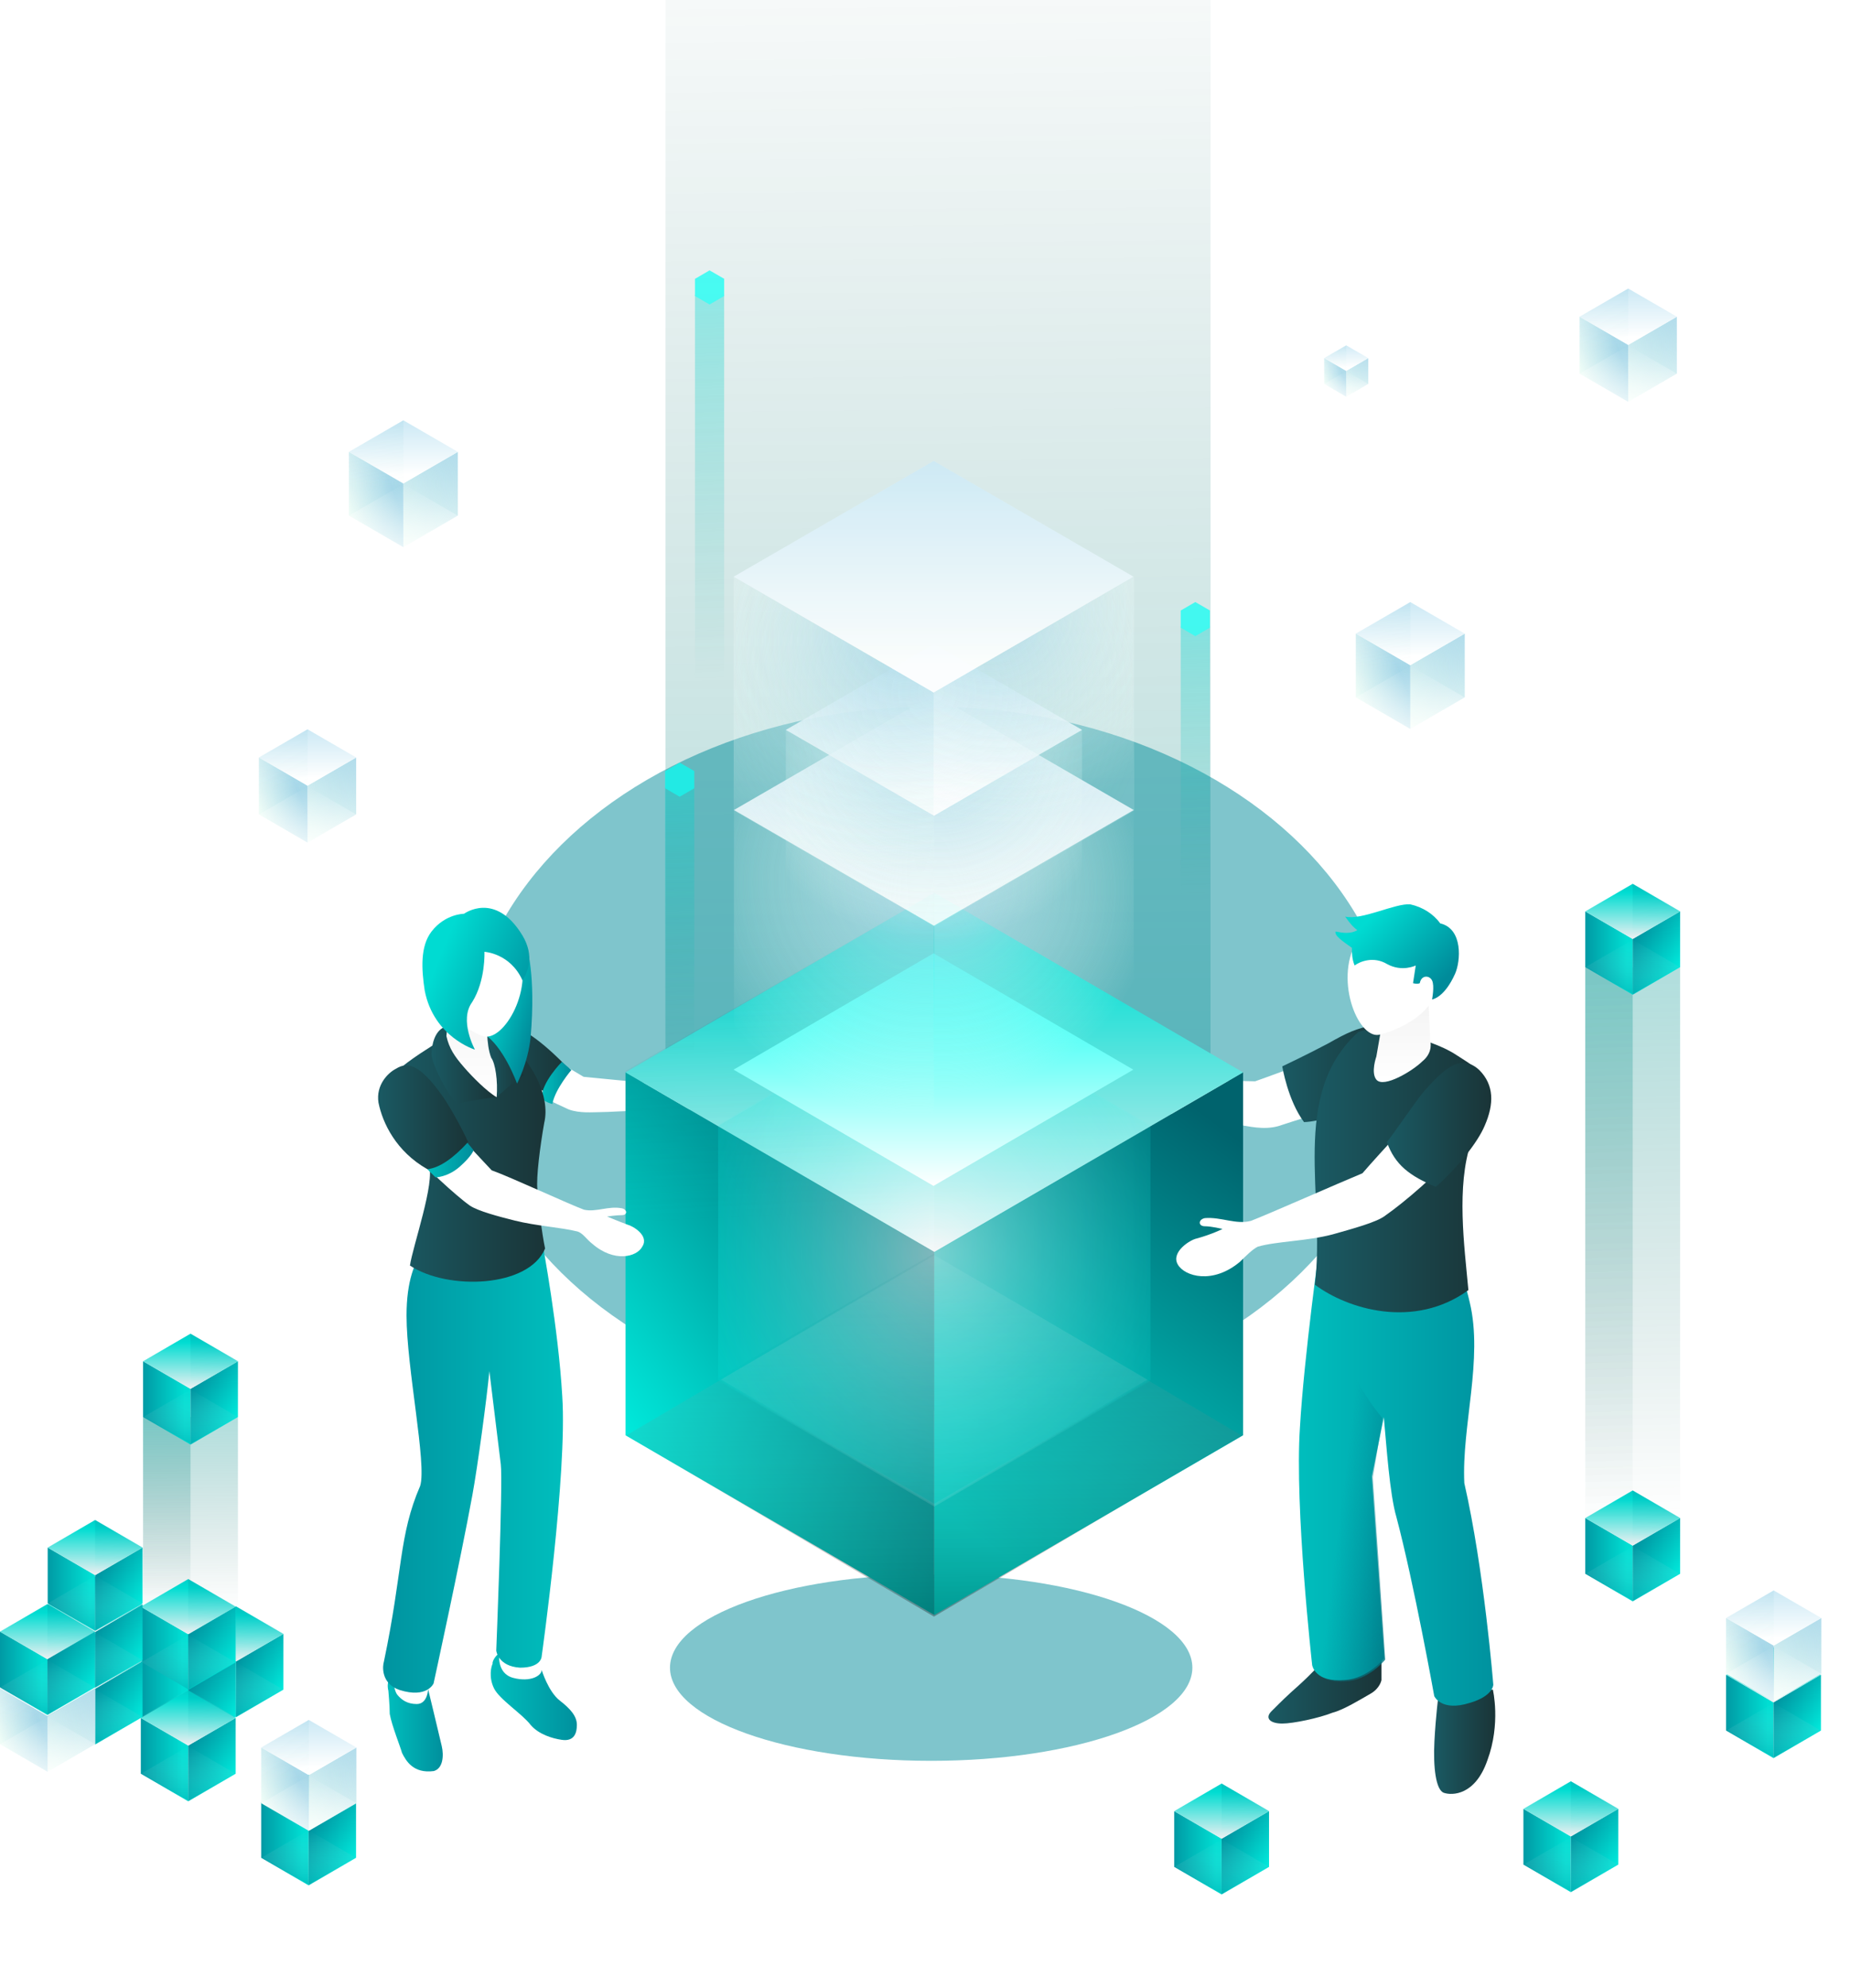 <svg width="815" height="875" viewBox="0 0 815 875" fill="none" xmlns="http://www.w3.org/2000/svg">
<g opacity="0.5" filter="url(#filter0_f)">
<ellipse cx="410" cy="734" rx="115" ry="41" fill="#008B9A"/>
</g>
<path opacity="0.3" d="M104.765 708.011H63V623.686H104.765V708.011Z" fill="url(#paint0_linear)"/>
<path opacity="0.3" d="M83.883 708.011H63V623.685H83.883V708.011Z" fill="url(#paint1_linear)"/>
<path d="M63 623.676L83.883 635.82V611.278L63 599.135V623.676Z" fill="url(#paint2_linear)"/>
<path d="M104.765 623.676L83.883 635.82V611.278L104.765 599.135V623.676Z" fill="url(#paint3_linear)"/>
<path d="M63 599.141L83.876 587L104.765 599.141L83.876 611.269L63 599.141Z" fill="url(#paint4_linear)"/>
<path opacity="0.3" d="M63.282 623.551L83.876 611.551L104.483 623.551L83.876 635.538L63.282 623.551Z" fill="url(#paint5_linear)"/>
<path opacity="0.2" d="M83.882 611.353L104.765 623.403V599.051L83.882 587V611.353Z" fill="url(#paint6_linear)"/>
<path d="M698 692.676L718.883 704.82V680.278L698 668.135V692.676Z" fill="url(#paint7_linear)"/>
<path d="M739.765 692.676L718.883 704.82V680.278L739.765 668.135V692.676Z" fill="url(#paint8_linear)"/>
<path d="M698 668.141L718.876 656L739.765 668.141L718.876 680.269L698 668.141Z" fill="url(#paint9_linear)"/>
<path opacity="0.3" d="M698.282 692.551L718.876 680.551L739.483 692.551L718.876 704.538L698.282 692.551Z" fill="url(#paint10_linear)"/>
<path opacity="0.2" d="M718.882 680.353L739.765 692.403V668.051L718.882 656V680.353Z" fill="url(#paint11_linear)"/>
<path d="M760 761.676L780.883 773.82V749.278L760 737.135V761.676Z" fill="url(#paint12_linear)"/>
<path d="M801.765 761.676L780.883 773.82V749.278L801.765 737.135V761.676Z" fill="url(#paint13_linear)"/>
<path d="M760 737.141L780.876 725L801.765 737.141L780.876 749.269L760 737.141Z" fill="url(#paint14_linear)"/>
<path opacity="0.3" d="M760.282 761.551L780.876 749.551L801.483 761.551L780.876 773.538L760.282 761.551Z" fill="url(#paint15_linear)"/>
<path opacity="0.2" d="M780.882 749.353L801.765 761.403V737.051L780.882 725V749.353Z" fill="url(#paint16_linear)"/>
<path d="M670.766 820.676L691.648 832.82V808.278L670.766 796.135V820.676Z" fill="url(#paint17_linear)"/>
<path d="M712.53 820.676L691.648 832.82V808.278L712.53 796.135V820.676Z" fill="url(#paint18_linear)"/>
<path d="M670.765 796.141L691.641 784L712.53 796.141L691.641 808.269L670.765 796.141Z" fill="url(#paint19_linear)"/>
<path opacity="0.3" d="M671.048 820.551L691.641 808.551L712.248 820.551L691.641 832.538L671.048 820.551Z" fill="url(#paint20_linear)"/>
<path opacity="0.2" d="M691.647 808.353L712.53 820.403V796.051L691.647 784V808.353Z" fill="url(#paint21_linear)"/>
<path d="M517 821.676L537.883 833.82V809.278L517 797.135V821.676Z" fill="url(#paint22_linear)"/>
<path d="M558.765 821.676L537.883 833.82V809.278L558.765 797.135V821.676Z" fill="url(#paint23_linear)"/>
<path d="M517 797.141L537.876 785L558.765 797.141L537.876 809.269L517 797.141Z" fill="url(#paint24_linear)"/>
<path opacity="0.3" d="M517.282 821.551L537.876 809.551L558.483 821.551L537.876 833.538L517.282 821.551Z" fill="url(#paint25_linear)"/>
<path opacity="0.2" d="M537.882 809.353L558.765 821.403V797.051L537.882 785V809.353Z" fill="url(#paint26_linear)"/>
<path opacity="0.3" d="M739.765 669H698V425.686H739.765V669Z" fill="url(#paint27_linear)"/>
<path opacity="0.3" d="M718.883 668.999H698V425.685H718.883V668.999Z" fill="url(#paint28_linear)"/>
<path d="M698 425.676L718.883 437.82V413.278L698 401.135V425.676Z" fill="url(#paint29_linear)"/>
<path d="M739.765 425.676L718.883 437.82V413.278L739.765 401.135V425.676Z" fill="url(#paint30_linear)"/>
<path d="M698 401.141L718.876 389L739.765 401.141L718.876 413.269L698 401.141Z" fill="url(#paint31_linear)"/>
<path opacity="0.3" d="M698.282 425.551L718.876 413.551L739.483 425.551L718.876 437.538L698.282 425.551Z" fill="url(#paint32_linear)"/>
<path opacity="0.2" d="M718.883 413.353L739.765 425.403V401.051L718.883 389V413.353Z" fill="url(#paint33_linear)"/>
<path opacity="0.3" d="M293 -67H533L533 516H293L293 -67Z" fill="url(#paint34_linear)"/>
<g opacity="0.5" filter="url(#filter1_f)">
<ellipse cx="410" cy="466" rx="205" ry="155" fill="#008B9A"/>
</g>
<path d="M603.47 454.396C603.47 454.396 588.517 461.572 580.741 465.16C572.966 468.748 552.63 475.924 552.63 475.924C552.63 475.924 524.518 475.326 506.574 474.728C501.191 474.728 497.004 475.326 495.21 474.728C489.229 472.336 485.042 470.542 480.257 467.552C475.472 464.562 476.668 469.346 479.061 471.14C480.257 471.738 483.248 474.728 483.248 474.728C483.248 474.728 478.463 475.924 474.276 475.326C469.491 475.326 464.706 474.728 461.715 475.924C456.93 477.719 458.725 484.895 467.099 487.885C481.453 492.071 487.435 486.689 491.023 486.689C492.818 486.689 507.771 489.081 522.724 491.473C531.695 492.669 540.069 494.463 545.452 495.061C549.639 495.659 556.218 497.453 562.798 495.659C569.975 493.267 583.732 489.081 588.517 487.287C599.283 484.297 606.46 480.709 606.46 480.709L603.47 454.396Z" fill="white"/>
<path d="M616.628 457.984C616.628 457.984 617.226 449.014 604.067 451.406C597.488 452.602 593.301 454.396 584.927 459.18C575.956 463.964 564.591 469.346 564.591 469.346C564.591 469.346 566.984 484.296 574.161 493.865C580.142 493.865 600.478 488.482 606.46 483.1C617.226 473.532 616.628 457.984 616.628 457.984Z" fill="url(#paint35_linear)"/>
<path d="M571.77 741.849C577.751 736.466 581.938 731.682 581.938 731.682L608.255 730.486V739.457C608.255 739.457 607.657 743.045 603.47 745.437C599.283 747.829 591.508 752.613 586.723 753.809C580.741 756.201 569.377 758.593 564.592 758.593C559.209 758.593 556.817 756.201 559.807 753.211C564.592 748.427 566.387 746.633 571.77 741.849Z" fill="url(#paint36_linear)"/>
<path d="M633.377 746.033L657.302 743.641C657.302 743.641 660.89 758.591 654.909 774.738C649.526 790.286 639.358 790.286 635.769 789.09C632.181 787.894 630.984 777.728 631.582 766.366C632.181 755.003 633.377 746.033 633.377 746.033Z" fill="url(#paint37_linear)"/>
<path d="M657.5 741.5C657.5 741.5 653.5 691 644.739 652.744C643.543 627.627 653.113 598.325 647.132 573.208C639.954 542.111 628.59 542.71 628.59 542.71C629.188 537.327 617.824 538.523 605.862 540.915C605.862 547.494 605.862 553.474 605.862 560.052C604.067 554.072 602.871 547.494 602.273 538.523C591.507 541.514 581.339 545.7 581.339 545.7C581.339 545.7 574.161 597.129 572.367 628.225C569.974 663.508 577.75 732.878 577.75 732.878C577.75 732.878 578.946 740.652 592.105 739.456C602.273 738.858 609.45 729.888 609.45 729.888L604.067 649.754L609.289 623.728C610.485 636.286 611.843 657.528 614.833 667.694C622.609 696.997 631.5 746.5 631.5 746.5C631.5 746.5 634.5 753.5 647.132 749.5C657.5 746.5 657.5 741.5 657.5 741.5Z" fill="url(#paint38_linear)"/>
<path d="M602.706 539.127C603.305 548.097 592.155 556.261 587.871 566.435C587.871 566.435 586.497 582.498 592.538 597.491C598.58 612.483 608.754 624.263 608.754 624.263L604.501 650.357L609.884 730.491C609.884 730.491 602.706 739.461 592.538 740.059C579.38 741.255 578.184 733.481 578.184 733.481C578.184 733.481 570.408 664.112 572.8 628.829C574.595 597.732 581.772 546.303 581.772 546.303C581.772 546.303 591.94 542.117 602.706 539.127Z" fill="url(#paint39_linear)"/>
<path d="M598.087 454.203C603 452.5 609 452.5 609 452.5L624.5 457.193C624.5 457.193 634.323 459.716 641.5 464.5C646.883 468.088 653.114 470.948 654.908 478.722C655.506 484.104 647.731 501.446 647.731 502.642C641.152 522.377 644.74 548.091 646.535 567.826C622.61 585.168 593.302 576.198 578.947 565.434C583.732 526.563 567.583 481.712 598.087 454.203Z" fill="url(#paint40_linear)"/>
<path d="M608.401 451.255L628.737 436.903L629.736 458.15C629.736 458.15 631.236 463.15 626.236 467.15C622.236 471.15 609.236 479.15 606.008 475.176C603.485 472.07 606.008 465.01 606.008 465.01L608.401 451.255Z" fill="url(#paint41_linear)"/>
<path d="M630.533 410.592C634.72 415.974 636.514 430.326 630.533 440.492C625.15 449.463 612.59 454.247 607.207 455.443C597.637 457.237 586.87 429.728 598.235 412.984C608.403 396.837 625.15 402.818 630.533 410.592Z" fill="white"/>
<path d="M620.962 398.033C626.345 399.229 631.13 402.219 634.121 406.405C644.289 408.797 643.092 423.15 640.7 428.532C635.915 439.296 630.532 439.894 630.532 439.894C630.532 439.894 631.728 433.914 630.532 431.522C629.336 429.13 625.747 429.13 625.149 432.718C623.953 433.316 622.158 432.718 622.158 432.718L623.355 424.944C623.355 424.944 617.373 427.934 610.794 424.346C604.813 420.757 598.832 423.149 596.439 424.944C595.243 421.953 595.243 419.561 595.243 417.169C591.056 414.179 587.467 411.787 588.065 409.993C591.056 410.591 594.645 411.189 597.635 409.395C595.243 407.601 594.047 405.807 592.252 403.415C599.43 405.209 614.383 397.435 620.962 398.033Z" fill="url(#paint42_linear)"/>
<path d="M221.072 451.213C221.072 451.213 231.838 458.39 237.819 462.576C243.8 466.164 256.959 473.938 256.959 473.938C256.959 473.938 280.884 476.33 295.238 477.526C299.425 478.124 302.416 479.32 304.21 478.722C308.995 477.526 313.182 476.33 316.771 474.536C320.958 472.742 319.163 476.33 317.369 477.526C316.173 478.124 313.78 479.918 313.78 479.918C313.78 479.918 317.369 481.114 320.958 481.712C325.144 482.31 328.733 482.31 331.126 483.506C334.714 485.898 332.322 491.28 325.742 491.878C314.378 493.672 309.593 488.29 307.201 488.29C305.406 488.29 293.444 488.29 282.08 488.888C274.902 488.888 268.323 489.486 264.136 489.486C261.146 489.486 255.164 490.084 250.379 488.29C244.996 485.898 234.23 480.516 230.642 479.32C222.268 475.732 216.885 472.144 216.885 472.144L221.072 451.213Z" fill="white"/>
<path d="M222.5 594C220.706 589.216 241.408 589.355 241.408 589.355C241.408 589.355 241.408 613.275 242.604 623.441C243.801 638.392 243.801 645.568 239.016 666.498C237.221 675.469 234.829 709.555 235.427 721.516C236.623 738.858 244.399 747.23 247.389 752.014C250.38 756.2 239.614 760.387 233.035 754.406C226.455 747.828 225.857 746.632 221.67 744.838C218.082 743.044 219.278 738.26 219.278 728.094C219.278 720.32 223.696 694.646 222.5 678.5C220.706 655.177 223.098 654.46 222.5 642.5C221.902 619.177 223.696 596.99 222.5 594Z" fill="white"/>
<path d="M216.886 732.28C216.886 731.682 216.886 731.682 216.886 731.682C217.484 729.29 219.876 727.496 219.876 727.496C219.876 727.496 218.367 736.5 226 738.5C233.633 740.5 238.5 737.5 238.5 735C238.5 735 241.357 744.5 246.5 748.5C251 752 254 755.247 254 759.191C254 762.5 253 766.57 247.39 765.769C243.203 765.171 237.222 763.377 233.633 759.191C230.045 754.407 219.876 748 217.484 743.044C215.092 738.089 216.288 733.476 216.886 732.28Z" fill="url(#paint43_linear)"/>
<path d="M187.75 738.211C187.152 728.044 199.108 691.96 201.5 680L181 677.5C179.206 687.068 173.395 722.064 172.797 738.211C172.797 748.975 179.171 772.895 186.348 770.503C189.937 769.307 192.33 765.121 190.535 759.739C188.741 754.357 188.348 744.789 187.75 738.211Z" fill="white"/>
<path d="M194.5 768.5C192.706 760.726 188.5 743.5 188.5 743.5C188.5 743.5 188.285 750 183.5 750C179.313 750 176.794 748.143 175 746C173.206 743.857 172.798 737.014 172.798 737.014C172.798 737.014 169.807 739.406 171.004 744.19C171.004 744.19 171.602 750.768 171.602 754.357C172.5 759.5 176.402 769.108 177 771.5C178.794 775.088 182.028 780.696 191 779.5C195.187 778.304 195.423 772.5 194.5 768.5Z" fill="url(#paint44_linear)"/>
<path d="M169 731.5C177.5 691 175.5 676 185 654C188 644.5 179 602 179 579C179 548.326 193.697 545.024 193.697 545.024C193.124 539.85 204.012 541 215.472 543.299C215.472 549.623 217.191 545.176 217.191 551.5C218.91 545.751 218.337 549.623 218.91 541C229.225 543.874 238.966 547.898 238.966 547.898C238.966 547.898 245.843 584.607 247.562 614.5C249.854 648.418 238.5 729 238.5 729C238.5 729 238.5 734 229 734C219.259 733.425 218.5 726.5 218.5 726.5C218.5 726.5 221.5 652.5 220.5 644.5C219.5 636.5 215.472 603.5 215.472 603.5C214.326 615.572 210.323 645.327 208 658C202.623 687.327 190.909 740.929 190.909 740.929C190.909 740.929 188.035 747.658 175.933 743.813C167.5 740.929 168.5 733 169 731.5Z" fill="url(#paint45_linear)"/>
<path d="M249.184 469.154C249.184 469.154 233.035 451.811 223.465 451.213C213.895 451.213 208.512 460.184 208.512 461.978C208.512 463.772 242.006 481.712 242.006 481.712C242.006 481.712 247.389 473.34 249.184 469.154Z" fill="url(#paint46_linear)"/>
<path d="M247.389 467.36L251.576 470.948C251.576 470.948 244.399 479.32 243.202 485.899C240.81 485.3 240.212 484.702 238.417 483.506C238.417 476.33 247.389 467.36 247.389 467.36Z" fill="url(#paint47_linear)"/>
<path d="M236.623 523.574C236.623 527.76 238.804 544.118 240 549.5C232.823 566.842 197 568 180.5 557C181.696 548.628 191.764 519.986 188.774 512.81C184.587 502.643 170.232 491.879 175.615 470.949C178.606 467.361 192.363 458.988 192.363 458.988C192.363 458.988 203.129 467.361 206.717 470.351C210.306 473.341 216.287 480.517 216.885 481.115C216.885 479.919 216.287 470.351 212.101 460.184C210.904 457.194 212.699 447.626 212.699 447.626C212.699 447.626 214.493 447.028 216.287 447.028C219.278 450.616 225.857 460.184 229.446 464.37C233.035 467.959 242.605 481.713 239.614 494.271C237.82 504.437 236.025 518.192 236.623 523.574Z" fill="url(#paint48_linear)"/>
<path d="M196.549 451.812C196.549 451.812 199.54 464.37 204.325 468.556C208.511 472.742 218.081 482.908 218.081 482.908C218.081 482.908 207.913 484.104 201.334 485.898C196.549 481.114 189.97 467.958 189.97 463.772C190.568 452.41 196.549 451.812 196.549 451.812Z" fill="url(#paint49_linear)"/>
<path d="M218.68 452.41C218.68 452.41 228.25 466.762 230.643 473.34C226.456 475.732 218.68 482.909 218.68 482.909L213.297 455.4L218.68 452.41Z" fill="url(#paint50_linear)"/>
<path d="M231.84 416.529C231.84 416.529 236.027 428.49 233.634 456.596C232.438 467.958 227.653 476.929 227.653 476.929C227.653 476.929 221.672 460.184 212.7 454.802C206.719 451.214 215.691 443.44 215.691 443.44L231.84 416.529Z" fill="url(#paint51_linear)"/>
<path d="M216.286 465.567C218.08 467.959 219.276 475.733 218.678 482.91C214.491 480.517 207.912 473.939 204.323 469.753C200.136 464.969 197.744 461.381 196.548 455.999C197.146 451.215 197.146 443.441 194.753 433.274C201.333 430.284 214.491 448.823 214.491 448.823C214.491 448.823 213.893 459.587 216.286 465.567Z" fill="url(#paint52_linear)"/>
<path d="M196.549 409.951C203.128 403.971 219.875 400.383 227.651 417.127C236.025 434.47 221.67 458.988 212.698 455.998C207.315 454.204 196.549 447.626 192.96 438.656C188.175 427.891 191.166 414.735 196.549 409.951Z" fill="white"/>
<path d="M213.295 418.921C213.295 418.921 213.893 431.479 207.912 441.047C202 449 209.109 461.978 209.109 461.978C209.109 461.978 191 456.5 187 436C185.563 426.5 185 416.5 190 410C196.018 402.176 204.323 402.176 204.323 402.176C204.323 402.176 218.08 392.01 230.043 411.745C235.426 420.715 232.435 427.891 230.043 431.479C224.66 419.519 213.295 418.921 213.295 418.921Z" fill="url(#paint53_linear)"/>
<path d="M547.327 631.728L411.368 710.793V551.012L547.327 471.947V631.728Z" fill="url(#paint54_linear)"/>
<path d="M275.409 631.728L411.368 710.793V551.012L275.409 471.947V631.728Z" fill="url(#paint55_linear)"/>
<path d="M547.327 471.99L411.411 392.944L275.41 471.99L411.411 550.95L547.327 471.99Z" fill="url(#paint56_linear)"/>
<path opacity="0.3" d="M546.642 631.803L411.216 551.978L275.705 631.803L411.216 711.541L546.642 631.803Z" fill="url(#paint57_linear)"/>
<path opacity="0.2" d="M411.368 551.496L275.41 629.953V471.401L411.368 392.944V551.496Z" fill="url(#paint58_linear)"/>
<g opacity="0.2">
<path opacity="0.6" d="M506.54 607.77L411.369 663.116V551.269L506.54 495.924V607.77Z" fill="url(#paint59_linear)"/>
<path opacity="0.6" d="M316.197 607.77L411.368 663.116V551.269L316.197 495.924V607.77Z" fill="url(#paint60_linear)"/>
<path opacity="0.6" d="M506.539 495.953L411.398 440.621L316.197 495.953L411.398 551.225L506.539 495.953Z" fill="url(#paint61_linear)"/>
<path opacity="0.6" d="M505.254 607.199L411.398 552.51L317.484 607.199L411.398 661.828L505.254 607.199Z" fill="url(#paint62_linear)"/>
<path opacity="0.6" d="M411.368 551.607L316.197 606.527V495.54L411.368 440.621V551.607Z" fill="url(#paint63_linear)"/>
</g>
<path opacity="0.4" fill-rule="evenodd" clip-rule="evenodd" d="M411.368 440.024L411.398 440.006L506.513 495.324L506.539 495.309V607.155L411.368 662.501L316.197 607.155V494.926L411.368 440.006V440.024Z" fill="url(#paint64_radial)"/>
<path d="M499 470.793L411.028 419.582L323 470.793L411.028 521.949L499 470.793Z" fill="url(#paint65_linear)"/>
<path d="M187 484C187 484 210.488 508.509 216.469 515.087C224.843 518.077 250.562 530.037 257.142 532.429C262.525 533.625 267.908 530.635 273.889 531.831C276.281 532.429 276.281 534.821 273.889 534.821C271.496 534.821 267.31 535.419 267.31 535.419C267.31 535.419 271.496 537.213 276.281 539.007C278.674 539.605 285.851 543.791 282.861 548.576C280.468 553.36 270.3 555.752 260.73 547.379C258.338 545.585 256.543 542.595 254.151 541.997C246.973 540.203 236.207 539.605 226.637 537.213C219.46 535.419 210.488 533.027 206.9 530.635C200.918 526.449 185.965 512.695 178.788 504.323C171.61 495.352 187 484 187 484Z" fill="white"/>
<path d="M188.176 514.603L191.764 518.191C191.764 518.191 197.148 518.191 202.531 513.407C207.914 508.623 208.512 506.231 208.512 506.231L205.521 502.643L188.176 514.603Z" fill="url(#paint66_linear)"/>
<path d="M206.12 502.643C199.54 509.82 193.559 514.006 188.176 514.604C174.419 506.829 168.438 494.271 166.644 485.301C165.447 477.527 170.831 472.145 174.419 470.351C179.204 467.361 184.587 467.959 194.755 482.311C197.746 486.497 203.129 496.065 206.12 502.643Z" fill="url(#paint67_linear)"/>
<path d="M630.385 482.909C630.385 482.909 607.058 508.026 599.881 516.398C589.712 520.584 558.61 534.338 550.835 537.328C544.255 539.122 537.676 535.534 530.499 536.132C527.508 536.73 527.508 539.72 530.499 539.72C533.489 539.72 538.274 540.916 538.274 540.916C538.274 540.916 533.489 543.309 526.91 545.103C523.919 545.701 515.546 551.083 518.536 556.465C521.527 561.847 534.087 565.435 546.05 555.269C548.442 552.877 551.433 549.887 553.825 548.691C562.199 546.299 575.358 546.299 586.722 543.309C595.096 540.916 606.46 537.926 610.049 534.936C617.824 529.554 633.375 516.398 641.749 506.232C652.515 496.065 630.385 482.909 630.385 482.909Z" fill="white"/>
<path d="M651.32 470.95C657.899 477.528 657.899 485.9 653.712 495.468C650.721 502.644 641.75 514.007 632.18 522.379C620.815 517.595 614.236 512.811 610.647 502.644C613.638 499.056 622.012 486.498 626.797 480.518C633.974 472.744 642.348 462.577 651.32 470.95Z" fill="url(#paint68_linear)"/>
<g opacity="0.9">
<path d="M499.195 459.4L411.203 510.311V407.483L499.195 356.517V459.4Z" fill="url(#paint69_radial)"/>
<path d="M323.156 459.4L411.203 510.311V407.483L323.156 356.517V459.4Z" fill="url(#paint70_radial)"/>
<path d="M499.196 356.517L411.204 305.55L323.157 356.517L411.204 407.483L499.196 356.517Z" fill="url(#paint71_linear)"/>
</g>
<g opacity="0.9">
<path d="M476.438 397.492L411.238 435.215V359.023L476.438 321.258V397.492Z" fill="url(#paint72_radial)"/>
<path d="M345.997 397.492L411.237 435.215V359.023L345.997 321.258V397.492Z" fill="url(#paint73_radial)"/>
<path d="M476.438 321.258L411.238 283.493L345.998 321.258L411.238 359.023L476.438 321.258Z" fill="url(#paint74_linear)"/>
</g>
<g opacity="0.9">
<path d="M499.085 356.716L411.093 407.626V304.798L499.085 253.832V356.716Z" fill="url(#paint75_radial)"/>
<path d="M323.045 356.716L411.093 407.626V304.798L323.045 253.832V356.716Z" fill="url(#paint76_radial)"/>
<path fill-rule="evenodd" clip-rule="evenodd" d="M499.087 253.832L411.095 202.866L323.048 253.832L411.095 304.798L499.087 253.832ZM323.045 356.716L411.093 407.626V304.798L323.045 253.832V356.716ZM411.229 407.798L499.412 356.816V253.788L411.229 304.826V407.798Z" fill="url(#paint77_radial)"/>
<path d="M499.086 253.832L411.095 202.866L323.047 253.832L411.095 304.798L499.086 253.832Z" fill="url(#paint78_linear)"/>
</g>
<path d="M644.926 306.908L620.958 320.776V292.766L644.926 278.883V306.908Z" fill="url(#paint79_linear)"/>
<path d="M596.974 306.908L620.957 320.776V292.766L596.974 278.883V306.908Z" fill="url(#paint80_linear)"/>
<path fill-rule="evenodd" clip-rule="evenodd" d="M644.926 278.883L620.957 265L596.974 278.883L596.974 278.883V306.908L620.958 320.776V292.766L620.957 292.766L644.926 278.883ZM620.995 320.823L645.015 306.935V278.871L620.995 292.773V320.823Z" fill="url(#paint81_radial)"/>
<path d="M644.928 278.883L620.959 265L596.976 278.883L620.959 292.766L644.928 278.883Z" fill="url(#paint82_linear)"/>
<path opacity="0.6" d="M644.926 306.963L620.957 293.08L596.974 306.963L620.957 320.846L644.926 306.963Z" fill="url(#paint83_linear)"/>
<path opacity="0.3" d="M620.994 293.064L596.974 306.952V278.902L620.994 265V293.064Z" fill="url(#paint84_linear)"/>
<path d="M201.575 226.908L177.607 240.776V212.766L201.575 198.883V226.908Z" fill="url(#paint85_linear)"/>
<path d="M153.623 226.908L177.607 240.776V212.766L153.623 198.883V226.908Z" fill="url(#paint86_linear)"/>
<path fill-rule="evenodd" clip-rule="evenodd" d="M201.576 198.883L177.608 185L153.624 198.883L177.608 212.766L201.576 198.883ZM153.623 226.908L177.607 240.776V212.766L153.623 198.883V226.908ZM177.644 240.823L201.665 226.936V198.871L177.644 212.774V240.823Z" fill="url(#paint87_radial)"/>
<path d="M201.576 198.883L177.608 185L153.624 198.883L177.608 212.766L201.576 198.883Z" fill="url(#paint88_linear)"/>
<path opacity="0.6" d="M201.576 226.963L177.607 213.08L153.624 226.963L177.607 240.846L201.576 226.963Z" fill="url(#paint89_linear)"/>
<path opacity="0.3" d="M177.644 213.064L153.623 226.952V198.902L177.644 185V213.064Z" fill="url(#paint90_linear)"/>
<path d="M738.319 164.425L716.915 176.809V151.796L738.319 139.398V164.425Z" fill="url(#paint91_linear)"/>
<path d="M695.496 164.425L716.914 176.809V151.796L695.496 139.398V164.425Z" fill="url(#paint92_linear)"/>
<path fill-rule="evenodd" clip-rule="evenodd" d="M738.32 139.398L716.916 127L695.498 139.398L716.916 151.796L738.32 139.398ZM695.496 164.425L716.914 176.809V151.796L695.496 139.398V164.425ZM716.947 176.851L738.398 164.449V139.387L716.947 151.802V176.851Z" fill="url(#paint93_radial)"/>
<path d="M738.32 139.398L716.916 127L695.498 139.398L716.916 151.796L738.32 139.398Z" fill="url(#paint94_linear)"/>
<path opacity="0.6" d="M738.318 164.474L716.914 152.076L695.496 164.474L716.914 176.872L738.318 164.474Z" fill="url(#paint95_linear)"/>
<path opacity="0.3" d="M716.947 152.062L695.496 164.464V139.415L716.947 127V152.062Z" fill="url(#paint96_linear)"/>
<g opacity="0.9">
<path d="M602.449 168.952L592.753 174.562V163.232L602.449 157.616V168.952Z" fill="url(#paint97_linear)"/>
<path d="M583.052 168.952L592.754 174.562V163.232L583.052 157.616V168.952Z" fill="url(#paint98_linear)"/>
<path fill-rule="evenodd" clip-rule="evenodd" d="M602.45 157.616L592.754 152L583.053 157.616L592.754 163.231L602.45 157.616ZM583.052 168.952L592.754 174.562V163.232L583.052 157.616V168.952ZM592.769 174.58L602.485 168.963V157.611L592.769 163.234V174.58Z" fill="url(#paint99_radial)"/>
<path d="M602.45 157.616L592.755 152L583.053 157.616L592.755 163.231L602.45 157.616Z" fill="url(#paint100_linear)"/>
<path opacity="0.6" d="M602.449 168.975L592.754 163.359L583.052 168.975L592.754 174.59L602.449 168.975Z" fill="url(#paint101_linear)"/>
<path opacity="0.3" d="M592.769 163.352L583.052 168.969V157.624L592.769 152V163.352Z" fill="url(#paint102_linear)"/>
</g>
<path d="M156.822 358.425L135.418 370.809V345.796L156.822 333.398V358.425Z" fill="url(#paint103_linear)"/>
<path d="M114 358.425L135.418 370.809V345.796L114 333.398V358.425Z" fill="url(#paint104_linear)"/>
<path fill-rule="evenodd" clip-rule="evenodd" d="M156.823 333.398L135.419 321L114.001 333.398L135.419 345.796L156.823 333.398ZM114 358.425L135.418 370.809V345.796L114 333.398V358.425ZM135.451 370.851L156.902 358.449V333.387L135.451 345.802V370.851Z" fill="url(#paint105_radial)"/>
<path d="M156.823 333.398L135.419 321L114.001 333.398L135.419 345.796L156.823 333.398Z" fill="url(#paint106_linear)"/>
<path opacity="0.6" d="M156.822 358.474L135.418 346.076L114 358.474L135.418 370.872L156.822 358.474Z" fill="url(#paint107_linear)"/>
<path opacity="0.3" d="M135.451 346.062L114 358.464V333.415L135.451 321V346.062Z" fill="url(#paint108_linear)"/>
<g opacity="0.7">
<path opacity="0.5" d="M305.69 464.26H292.84V346.462H305.69V464.26Z" fill="url(#paint109_linear)"/>
<path fill-rule="evenodd" clip-rule="evenodd" d="M305.691 339.365V346.942L299.265 350.678L292.84 346.942V339.39L292.842 339.391L299.263 335.657L299.265 335.658V335.657L305.691 339.365Z" fill="#05FFF3"/>
</g>
<g opacity="0.7">
<path opacity="0.5" d="M532.72 393.581H519.869V275.783H532.72V393.581Z" fill="url(#paint110_linear)"/>
<path fill-rule="evenodd" clip-rule="evenodd" d="M532.72 268.685V276.262L526.295 279.999L519.87 276.262V268.711L519.871 268.712L526.293 264.978L526.295 264.979V264.978L532.72 268.685Z" fill="#05FFF3"/>
</g>
<g opacity="0.7">
<path opacity="0.5" d="M318.851 298.91H306V129.805H318.851V298.91Z" fill="url(#paint111_linear)"/>
<path fill-rule="evenodd" clip-rule="evenodd" d="M318.851 122.708V130.285L312.425 134.021L306 130.285V122.734L306.002 122.735L312.423 119L312.425 119.001V119L318.851 122.708Z" fill="#05FFF3"/>
</g>
<path d="M83.001 743.676L103.883 755.82V731.278L83.001 719.135V743.676Z" fill="url(#paint112_linear)"/>
<path d="M124.766 743.676L103.883 755.82V731.278L124.766 719.135V743.676Z" fill="url(#paint113_linear)"/>
<path d="M83 719.141L103.876 707L124.765 719.141L103.876 731.269L83 719.141Z" fill="url(#paint114_linear)"/>
<path opacity="0.3" d="M83.283 743.551L103.877 731.551L124.483 743.551L103.877 755.538L83.283 743.551Z" fill="url(#paint115_linear)"/>
<path opacity="0.2" d="M103.883 731.353L124.765 743.403V719.051L103.883 707V731.353Z" fill="url(#paint116_linear)"/>
<path d="M62.001 755.676L82.883 767.82V743.278L62.001 731.135V755.676Z" fill="url(#paint117_linear)"/>
<path d="M103.766 755.676L82.883 767.82V743.278L103.766 731.135V755.676Z" fill="url(#paint118_linear)"/>
<path d="M62 731.141L82.876 719L103.765 731.141L82.876 743.269L62 731.141Z" fill="url(#paint119_linear)"/>
<path opacity="0.3" d="M62.283 755.551L82.877 743.551L103.483 755.551L82.877 767.538L62.283 755.551Z" fill="url(#paint120_linear)"/>
<path opacity="0.2" d="M82.883 743.353L103.765 755.403V731.051L82.883 719V743.353Z" fill="url(#paint121_linear)"/>
<path d="M62.001 780.676L82.883 792.82V768.278L62.001 756.135V780.676Z" fill="url(#paint122_linear)"/>
<path d="M103.766 780.676L82.883 792.82V768.278L103.766 756.135V780.676Z" fill="url(#paint123_linear)"/>
<path d="M62 756.141L82.876 744L103.765 756.141L82.876 768.269L62 756.141Z" fill="url(#paint124_linear)"/>
<path opacity="0.3" d="M62.283 780.551L82.877 768.551L103.483 780.551L82.877 792.538L62.283 780.551Z" fill="url(#paint125_linear)"/>
<path opacity="0.2" d="M82.883 768.353L103.765 780.403V756.051L82.883 744V768.353Z" fill="url(#paint126_linear)"/>
<path d="M62.001 731.676L82.883 743.82V719.278L62.001 707.135V731.676Z" fill="url(#paint127_linear)"/>
<path d="M103.766 731.676L82.883 743.82V719.278L103.766 707.135V731.676Z" fill="url(#paint128_linear)"/>
<path d="M62 707.141L82.876 695L103.765 707.141L82.876 719.269L62 707.141Z" fill="url(#paint129_linear)"/>
<path opacity="0.3" d="M62.283 731.551L82.877 719.551L103.483 731.551L82.877 743.538L62.283 731.551Z" fill="url(#paint130_linear)"/>
<path opacity="0.2" d="M82.883 719.353L103.765 731.403V707.051L82.883 695V719.353Z" fill="url(#paint131_linear)"/>
<path d="M21.001 755.676L41.883 767.82V743.278L21.001 731.135V755.676Z" fill="url(#paint132_linear)"/>
<path d="M62.766 755.676L41.883 767.82V743.278L62.766 731.135V755.676Z" fill="url(#paint133_linear)"/>
<path d="M21 731.141L41.876 719L62.765 731.141L41.876 743.269L21 731.141Z" fill="url(#paint134_linear)"/>
<path opacity="0.3" d="M21.283 755.551L41.877 743.551L62.483 755.551L41.877 767.538L21.283 755.551Z" fill="url(#paint135_linear)"/>
<path opacity="0.2" d="M41.883 743.353L62.765 755.403V731.051L41.883 719V743.353Z" fill="url(#paint136_linear)"/>
<path d="M21.001 730.676L41.883 742.82V718.278L21.001 706.135V730.676Z" fill="url(#paint137_linear)"/>
<path d="M62.766 730.676L41.883 742.82V718.278L62.766 706.135V730.676Z" fill="url(#paint138_linear)"/>
<path d="M21 706.141L41.876 694L62.765 706.141L41.876 718.269L21 706.141Z" fill="url(#paint139_linear)"/>
<path opacity="0.3" d="M21.283 730.551L41.877 718.551L62.483 730.551L41.877 742.538L21.283 730.551Z" fill="url(#paint140_linear)"/>
<path opacity="0.2" d="M41.883 718.353L62.765 730.403V706.051L41.883 694V718.353Z" fill="url(#paint141_linear)"/>
<path d="M21.001 705.676L41.883 717.82V693.278L21.001 681.135V705.676Z" fill="url(#paint142_linear)"/>
<path d="M62.766 705.676L41.883 717.82V693.278L62.766 681.135V705.676Z" fill="url(#paint143_linear)"/>
<path d="M21 681.141L41.876 669L62.765 681.141L41.876 693.269L21 681.141Z" fill="url(#paint144_linear)"/>
<path opacity="0.3" d="M21.283 705.551L41.877 693.551L62.483 705.551L41.877 717.538L21.283 705.551Z" fill="url(#paint145_linear)"/>
<path opacity="0.2" d="M41.883 693.353L62.765 705.403V681.051L41.883 669V693.353Z" fill="url(#paint146_linear)"/>
<path d="M41.922 767.638L20.968 779.762V755.274L41.922 743.137V767.638Z" fill="url(#paint147_linear)"/>
<path d="M0 767.638L20.968 779.762V755.274L0 743.137V767.638Z" fill="url(#paint148_linear)"/>
<path fill-rule="evenodd" clip-rule="evenodd" d="M41.923 743.137L20.968 731L0.001 743.137L20.968 755.274L41.923 743.137ZM0 767.638L20.968 779.762V755.275L0 743.137V767.638ZM21 779.803L42 767.662V743.127L21 755.281V779.803Z" fill="url(#paint149_radial)"/>
<path d="M41.923 743.137L20.969 731L0.001 743.137L20.969 755.274L41.923 743.137Z" fill="url(#paint150_linear)"/>
<path opacity="0.6" d="M41.922 767.687L20.968 755.549L0 767.687L20.968 779.824L41.922 767.687Z" fill="url(#paint151_linear)"/>
<path opacity="0.3" d="M21 755.535L0 767.676V743.154L21 731V755.535Z" fill="url(#paint152_linear)"/>
<path d="M0 742.676L20.883 754.82V730.278L0 718.135V742.676Z" fill="url(#paint153_linear)"/>
<path d="M41.765 742.676L20.883 754.82V730.278L41.765 718.135V742.676Z" fill="url(#paint154_linear)"/>
<path d="M-0 718.141L20.876 706L41.765 718.141L20.876 730.269L-0 718.141Z" fill="url(#paint155_linear)"/>
<path opacity="0.3" d="M0.282 742.551L20.876 730.551L41.483 742.551L20.876 754.538L0.282 742.551Z" fill="url(#paint156_linear)"/>
<path opacity="0.2" d="M20.882 730.353L41.765 742.403V718.051L20.882 706V730.353Z" fill="url(#paint157_linear)"/>
<path d="M115 817.676L135.883 829.82V805.278L115 793.135V817.676Z" fill="url(#paint158_linear)"/>
<path d="M156.765 817.676L135.883 829.82V805.278L156.765 793.135V817.676Z" fill="url(#paint159_linear)"/>
<path d="M115 793.141L135.876 781L156.765 793.141L135.876 805.269L115 793.141Z" fill="url(#paint160_linear)"/>
<path opacity="0.3" d="M115.282 817.551L135.876 805.551L156.483 817.551L135.876 829.538L115.282 817.551Z" fill="url(#paint161_linear)"/>
<path opacity="0.2" d="M135.882 805.353L156.765 817.403V793.051L135.882 781V805.353Z" fill="url(#paint162_linear)"/>
<path d="M156.922 793.638L135.968 805.762V781.274L156.922 769.137V793.638Z" fill="url(#paint163_linear)"/>
<path d="M115 793.638L135.968 805.762V781.274L115 769.137V793.638Z" fill="url(#paint164_linear)"/>
<path fill-rule="evenodd" clip-rule="evenodd" d="M156.923 769.137L135.969 757L115.001 769.137L135.969 781.274L156.923 769.137ZM115 793.638L135.968 805.762V781.275L115 769.137V793.638ZM136 805.803L157 793.662V769.127L136 781.281V805.803Z" fill="url(#paint165_radial)"/>
<path d="M156.923 769.137L135.969 757L115.001 769.137L135.969 781.274L156.923 769.137Z" fill="url(#paint166_linear)"/>
<path opacity="0.6" d="M156.922 793.687L135.968 781.549L115 793.687L135.968 805.824L156.922 793.687Z" fill="url(#paint167_linear)"/>
<path opacity="0.3" d="M136 781.535L115 793.676V769.154L136 757V781.535Z" fill="url(#paint168_linear)"/>
<path d="M801.922 736.638L780.968 748.762V724.274L801.922 712.137V736.638Z" fill="url(#paint169_linear)"/>
<path d="M760 736.638L780.968 748.762V724.274L760 712.137V736.638Z" fill="url(#paint170_linear)"/>
<path fill-rule="evenodd" clip-rule="evenodd" d="M801.923 712.137L780.969 700L760.001 712.137L780.969 724.274L801.923 712.137ZM760 736.638L780.968 748.762V724.275L760 712.137V736.638ZM781 748.803L802 736.662V712.127L781 724.281V748.803Z" fill="url(#paint171_radial)"/>
<path d="M801.923 712.137L780.969 700L760.001 712.137L780.969 724.274L801.923 712.137Z" fill="url(#paint172_linear)"/>
<path opacity="0.6" d="M801.922 736.687L780.968 724.549L760 736.687L780.968 748.824L801.922 736.687Z" fill="url(#paint173_linear)"/>
<path opacity="0.3" d="M781 724.535L760 736.676V712.154L781 700V724.535Z" fill="url(#paint174_linear)"/>
<defs>
<filter id="filter0_f" x="195" y="593" width="430" height="282" filterUnits="userSpaceOnUse" color-interpolation-filters="sRGB">
<feFlood flood-opacity="0" result="BackgroundImageFix"/>
<feBlend mode="normal" in="SourceGraphic" in2="BackgroundImageFix" result="shape"/>
<feGaussianBlur stdDeviation="50" result="effect1_foregroundBlur"/>
</filter>
<filter id="filter1_f" x="5" y="111" width="810" height="710" filterUnits="userSpaceOnUse" color-interpolation-filters="sRGB">
<feFlood flood-opacity="0" result="BackgroundImageFix"/>
<feBlend mode="normal" in="SourceGraphic" in2="BackgroundImageFix" result="shape"/>
<feGaussianBlur stdDeviation="100" result="effect1_foregroundBlur"/>
</filter>
<linearGradient id="paint0_linear" x1="83.979" y1="708.012" x2="83.424" y2="626.292" gradientUnits="userSpaceOnUse">
<stop stop-color="#00514C" stop-opacity="0"/>
<stop offset="1" stop-color="#00948F"/>
</linearGradient>
<linearGradient id="paint1_linear" x1="73.49" y1="708.011" x2="72.38" y2="626.303" gradientUnits="userSpaceOnUse">
<stop stop-color="#00514C" stop-opacity="0"/>
<stop offset="1" stop-color="#00948F"/>
</linearGradient>
<linearGradient id="paint2_linear" x1="81.402" y1="617.475" x2="58.988" y2="617.475" gradientUnits="userSpaceOnUse">
<stop stop-color="#00DED3"/>
<stop offset="1" stop-color="#008B9A"/>
</linearGradient>
<linearGradient id="paint3_linear" x1="104.643" y1="623.833" x2="49.486" y2="585.908" gradientUnits="userSpaceOnUse">
<stop stop-color="#00EADC"/>
<stop offset="0.394" stop-color="#008B9A"/>
</linearGradient>
<linearGradient id="paint4_linear" x1="83.894" y1="611.364" x2="83.894" y2="565.457" gradientUnits="userSpaceOnUse">
<stop stop-color="#EFF0F2"/>
<stop offset="0.447" stop-color="#00DDD2"/>
<stop offset="1" stop-color="#008B9A"/>
</linearGradient>
<linearGradient id="paint5_linear" x1="84.127" y1="611.241" x2="83.815" y2="635.443" gradientUnits="userSpaceOnUse">
<stop stop-color="#E7FFFE" stop-opacity="0"/>
<stop offset="1" stop-color="#008B9A"/>
</linearGradient>
<linearGradient id="paint6_linear" x1="88.971" y1="608.679" x2="89.904" y2="589.651" gradientUnits="userSpaceOnUse">
<stop stop-color="#00DED3" stop-opacity="0"/>
<stop offset="1" stop-color="#008B9A"/>
</linearGradient>
<linearGradient id="paint7_linear" x1="716.402" y1="686.475" x2="693.988" y2="686.475" gradientUnits="userSpaceOnUse">
<stop stop-color="#00DED3"/>
<stop offset="1" stop-color="#008B9A"/>
</linearGradient>
<linearGradient id="paint8_linear" x1="739.643" y1="692.833" x2="684.486" y2="654.908" gradientUnits="userSpaceOnUse">
<stop stop-color="#00EADC"/>
<stop offset="0.394" stop-color="#008B9A"/>
</linearGradient>
<linearGradient id="paint9_linear" x1="718.894" y1="680.364" x2="718.894" y2="634.457" gradientUnits="userSpaceOnUse">
<stop stop-color="#EFF0F2"/>
<stop offset="0.447" stop-color="#00DDD2"/>
<stop offset="1" stop-color="#008B9A"/>
</linearGradient>
<linearGradient id="paint10_linear" x1="719.127" y1="680.241" x2="718.815" y2="704.443" gradientUnits="userSpaceOnUse">
<stop stop-color="#E7FFFE" stop-opacity="0"/>
<stop offset="1" stop-color="#008B9A"/>
</linearGradient>
<linearGradient id="paint11_linear" x1="723.971" y1="677.679" x2="724.904" y2="658.651" gradientUnits="userSpaceOnUse">
<stop stop-color="#00DED3" stop-opacity="0"/>
<stop offset="1" stop-color="#008B9A"/>
</linearGradient>
<linearGradient id="paint12_linear" x1="778.402" y1="755.475" x2="755.988" y2="755.475" gradientUnits="userSpaceOnUse">
<stop stop-color="#00DED3"/>
<stop offset="1" stop-color="#008B9A"/>
</linearGradient>
<linearGradient id="paint13_linear" x1="801.643" y1="761.833" x2="746.486" y2="723.908" gradientUnits="userSpaceOnUse">
<stop stop-color="#00EADC"/>
<stop offset="0.394" stop-color="#008B9A"/>
</linearGradient>
<linearGradient id="paint14_linear" x1="780.894" y1="749.364" x2="780.894" y2="703.457" gradientUnits="userSpaceOnUse">
<stop stop-color="#EFF0F2"/>
<stop offset="0.447" stop-color="#00DDD2"/>
<stop offset="1" stop-color="#008B9A"/>
</linearGradient>
<linearGradient id="paint15_linear" x1="781.127" y1="749.241" x2="780.815" y2="773.443" gradientUnits="userSpaceOnUse">
<stop stop-color="#E7FFFE" stop-opacity="0"/>
<stop offset="1" stop-color="#008B9A"/>
</linearGradient>
<linearGradient id="paint16_linear" x1="785.971" y1="746.679" x2="786.904" y2="727.651" gradientUnits="userSpaceOnUse">
<stop stop-color="#00DED3" stop-opacity="0"/>
<stop offset="1" stop-color="#008B9A"/>
</linearGradient>
<linearGradient id="paint17_linear" x1="689.167" y1="814.475" x2="666.754" y2="814.475" gradientUnits="userSpaceOnUse">
<stop stop-color="#00DED3"/>
<stop offset="1" stop-color="#008B9A"/>
</linearGradient>
<linearGradient id="paint18_linear" x1="712.408" y1="820.833" x2="657.251" y2="782.908" gradientUnits="userSpaceOnUse">
<stop stop-color="#00EADC"/>
<stop offset="0.394" stop-color="#008B9A"/>
</linearGradient>
<linearGradient id="paint19_linear" x1="691.659" y1="808.364" x2="691.659" y2="762.457" gradientUnits="userSpaceOnUse">
<stop stop-color="#EFF0F2"/>
<stop offset="0.447" stop-color="#00DDD2"/>
<stop offset="1" stop-color="#008B9A"/>
</linearGradient>
<linearGradient id="paint20_linear" x1="691.892" y1="808.241" x2="691.58" y2="832.443" gradientUnits="userSpaceOnUse">
<stop stop-color="#E7FFFE" stop-opacity="0"/>
<stop offset="1" stop-color="#008B9A"/>
</linearGradient>
<linearGradient id="paint21_linear" x1="696.736" y1="805.679" x2="697.669" y2="786.651" gradientUnits="userSpaceOnUse">
<stop stop-color="#00DED3" stop-opacity="0"/>
<stop offset="1" stop-color="#008B9A"/>
</linearGradient>
<linearGradient id="paint22_linear" x1="535.402" y1="815.475" x2="512.988" y2="815.475" gradientUnits="userSpaceOnUse">
<stop stop-color="#00DED3"/>
<stop offset="1" stop-color="#008B9A"/>
</linearGradient>
<linearGradient id="paint23_linear" x1="558.643" y1="821.833" x2="503.486" y2="783.908" gradientUnits="userSpaceOnUse">
<stop stop-color="#00EADC"/>
<stop offset="0.394" stop-color="#008B9A"/>
</linearGradient>
<linearGradient id="paint24_linear" x1="537.894" y1="809.364" x2="537.894" y2="763.457" gradientUnits="userSpaceOnUse">
<stop stop-color="#EFF0F2"/>
<stop offset="0.447" stop-color="#00DDD2"/>
<stop offset="1" stop-color="#008B9A"/>
</linearGradient>
<linearGradient id="paint25_linear" x1="538.127" y1="809.241" x2="537.815" y2="833.443" gradientUnits="userSpaceOnUse">
<stop stop-color="#E7FFFE" stop-opacity="0"/>
<stop offset="1" stop-color="#008B9A"/>
</linearGradient>
<linearGradient id="paint26_linear" x1="542.971" y1="806.679" x2="543.904" y2="787.651" gradientUnits="userSpaceOnUse">
<stop stop-color="#00DED3" stop-opacity="0"/>
<stop offset="1" stop-color="#008B9A"/>
</linearGradient>
<linearGradient id="paint27_linear" x1="718.979" y1="669" x2="714.36" y2="433.286" gradientUnits="userSpaceOnUse">
<stop stop-color="#00514C" stop-opacity="0"/>
<stop offset="1" stop-color="#00948F"/>
</linearGradient>
<linearGradient id="paint28_linear" x1="708.49" y1="668.999" x2="699.263" y2="433.557" gradientUnits="userSpaceOnUse">
<stop stop-color="#00514C" stop-opacity="0"/>
<stop offset="1" stop-color="#00948F"/>
</linearGradient>
<linearGradient id="paint29_linear" x1="716.402" y1="419.475" x2="693.988" y2="419.475" gradientUnits="userSpaceOnUse">
<stop stop-color="#00DED3"/>
<stop offset="1" stop-color="#008B9A"/>
</linearGradient>
<linearGradient id="paint30_linear" x1="739.643" y1="425.833" x2="684.486" y2="387.908" gradientUnits="userSpaceOnUse">
<stop stop-color="#00EADC"/>
<stop offset="0.394" stop-color="#008B9A"/>
</linearGradient>
<linearGradient id="paint31_linear" x1="718.894" y1="413.364" x2="718.894" y2="367.457" gradientUnits="userSpaceOnUse">
<stop stop-color="#EFF0F2"/>
<stop offset="0.447" stop-color="#00DDD2"/>
<stop offset="1" stop-color="#008B9A"/>
</linearGradient>
<linearGradient id="paint32_linear" x1="719.127" y1="413.241" x2="718.815" y2="437.443" gradientUnits="userSpaceOnUse">
<stop stop-color="#E7FFFE" stop-opacity="0"/>
<stop offset="1" stop-color="#008B9A"/>
</linearGradient>
<linearGradient id="paint33_linear" x1="723.971" y1="410.679" x2="724.905" y2="391.651" gradientUnits="userSpaceOnUse">
<stop stop-color="#00DED3" stop-opacity="0"/>
<stop offset="1" stop-color="#008B9A"/>
</linearGradient>
<linearGradient id="paint34_linear" x1="412.446" y1="-67" x2="417.062" y2="497.968" gradientUnits="userSpaceOnUse">
<stop stop-color="#00514C" stop-opacity="0"/>
<stop offset="1" stop-color="#00948F"/>
</linearGradient>
<linearGradient id="paint35_linear" x1="550.376" y1="472.43" x2="616.613" y2="472.43" gradientUnits="userSpaceOnUse">
<stop offset="0.005" stop-color="#1A646F"/>
<stop offset="1" stop-color="#1A3437"/>
</linearGradient>
<linearGradient id="paint36_linear" x1="544.915" y1="744.538" x2="608.235" y2="744.538" gradientUnits="userSpaceOnUse">
<stop offset="0.005" stop-color="#1A646F"/>
<stop offset="1" stop-color="#1A3437"/>
</linearGradient>
<linearGradient id="paint37_linear" x1="624.078" y1="766.594" x2="658.359" y2="766.594" gradientUnits="userSpaceOnUse">
<stop offset="0.005" stop-color="#1A646F"/>
<stop offset="1" stop-color="#1A3437"/>
</linearGradient>
<linearGradient id="paint38_linear" x1="571.91" y1="645.198" x2="671.175" y2="645.198" gradientUnits="userSpaceOnUse">
<stop stop-color="#00BEBD"/>
<stop offset="1" stop-color="#008B9A"/>
</linearGradient>
<linearGradient id="paint39_linear" x1="624.282" y1="655.319" x2="572.343" y2="648.894" gradientUnits="userSpaceOnUse">
<stop stop-color="#007481"/>
<stop offset="0.626" stop-color="#008B9A" stop-opacity="0"/>
</linearGradient>
<linearGradient id="paint40_linear" x1="558.05" y1="515.883" x2="654.911" y2="515.883" gradientUnits="userSpaceOnUse">
<stop offset="0.005" stop-color="#1A646F"/>
<stop offset="1" stop-color="#1A3437"/>
</linearGradient>
<linearGradient id="paint41_linear" x1="618.934" y1="436.903" x2="618.934" y2="475.176" gradientUnits="userSpaceOnUse">
<stop stop-color="#F2F2F2"/>
<stop offset="1" stop-color="white"/>
</linearGradient>
<linearGradient id="paint42_linear" x1="642.132" y1="424.614" x2="611.256" y2="395.632" gradientUnits="userSpaceOnUse">
<stop stop-color="#008B9A"/>
<stop offset="1" stop-color="#00DBD2"/>
</linearGradient>
<linearGradient id="paint43_linear" x1="216.288" y1="746.688" x2="258.396" y2="746.688" gradientUnits="userSpaceOnUse">
<stop stop-color="#00BEBD"/>
<stop offset="1" stop-color="#008B9A"/>
</linearGradient>
<linearGradient id="paint44_linear" x1="170.721" y1="758.64" x2="197.333" y2="758.64" gradientUnits="userSpaceOnUse">
<stop stop-color="#00BEBD"/>
<stop offset="1" stop-color="#008B9A"/>
</linearGradient>
<linearGradient id="paint45_linear" x1="248" y1="643.547" x2="152.898" y2="643.547" gradientUnits="userSpaceOnUse">
<stop stop-color="#00BEBD"/>
<stop offset="1" stop-color="#008B9A"/>
</linearGradient>
<linearGradient id="paint46_linear" x1="197.402" y1="466.461" x2="249.168" y2="466.461" gradientUnits="userSpaceOnUse">
<stop offset="0.005" stop-color="#1A646F"/>
<stop offset="1" stop-color="#1A3437"/>
</linearGradient>
<linearGradient id="paint47_linear" x1="238.417" y1="476.638" x2="252.231" y2="476.638" gradientUnits="userSpaceOnUse">
<stop stop-color="#00BEBD"/>
<stop offset="1" stop-color="#008B9A"/>
</linearGradient>
<linearGradient id="paint48_linear" x1="156.46" y1="502.605" x2="240.159" y2="502.605" gradientUnits="userSpaceOnUse">
<stop offset="0.005" stop-color="#1A646F"/>
<stop offset="1" stop-color="#1A3437"/>
</linearGradient>
<linearGradient id="paint49_linear" x1="182.291" y1="468.853" x2="218.07" y2="468.853" gradientUnits="userSpaceOnUse">
<stop offset="0.005" stop-color="#1A646F"/>
<stop offset="1" stop-color="#1A3437"/>
</linearGradient>
<linearGradient id="paint50_linear" x1="208.559" y1="467.657" x2="230.636" y2="467.657" gradientUnits="userSpaceOnUse">
<stop offset="0.005" stop-color="#1A646F"/>
<stop offset="1" stop-color="#1A3437"/>
</linearGradient>
<linearGradient id="paint51_linear" x1="234.277" y1="454.899" x2="210.816" y2="448.231" gradientUnits="userSpaceOnUse">
<stop stop-color="#008B9A"/>
<stop offset="1" stop-color="#00DBD2"/>
</linearGradient>
<linearGradient id="paint52_linear" x1="206.794" y1="432.948" x2="206.794" y2="482.91" gradientUnits="userSpaceOnUse">
<stop stop-color="#F2F2F2"/>
<stop offset="1" stop-color="white"/>
</linearGradient>
<linearGradient id="paint53_linear" x1="232.857" y1="456.307" x2="186.877" y2="437.643" gradientUnits="userSpaceOnUse">
<stop stop-color="#008B9A"/>
<stop offset="1" stop-color="#00DBD2"/>
</linearGradient>
<linearGradient id="paint54_linear" x1="433.127" y1="678.343" x2="557.351" y2="510.213" gradientUnits="userSpaceOnUse">
<stop stop-color="#00DED3"/>
<stop offset="1" stop-color="#00636D"/>
</linearGradient>
<linearGradient id="paint55_linear" x1="276.205" y1="632.752" x2="635.312" y2="385.836" gradientUnits="userSpaceOnUse">
<stop stop-color="#00EADC"/>
<stop offset="0.394" stop-color="#00646F"/>
</linearGradient>
<linearGradient id="paint56_linear" x1="411.292" y1="551.567" x2="411.292" y2="252.683" gradientUnits="userSpaceOnUse">
<stop stop-color="#EFF0F2"/>
<stop offset="0.447" stop-color="#00DDD2"/>
<stop offset="1" stop-color="#008B9A"/>
</linearGradient>
<linearGradient id="paint57_linear" x1="409.568" y1="549.914" x2="411.669" y2="710.907" gradientUnits="userSpaceOnUse">
<stop stop-color="#E7FFFE" stop-opacity="0"/>
<stop offset="1"/>
</linearGradient>
<linearGradient id="paint58_linear" x1="378.238" y1="534.089" x2="372.162" y2="410.205" gradientUnits="userSpaceOnUse">
<stop stop-color="#00DED3" stop-opacity="0"/>
<stop offset="1" stop-color="#008B9A"/>
</linearGradient>
<linearGradient id="paint59_linear" x1="411.369" y1="547.031" x2="506.54" y2="547.031" gradientUnits="userSpaceOnUse">
<stop stop-color="white"/>
<stop offset="1" stop-color="#00DAD1"/>
</linearGradient>
<linearGradient id="paint60_linear" x1="411.368" y1="565.158" x2="316.197" y2="565.158" gradientUnits="userSpaceOnUse">
<stop stop-color="white"/>
<stop offset="1" stop-color="#00DAD1"/>
</linearGradient>
<linearGradient id="paint61_linear" x1="411.368" y1="551.561" x2="411.368" y2="442.794" gradientUnits="userSpaceOnUse">
<stop stop-color="white"/>
<stop offset="1" stop-color="#00DAD1"/>
</linearGradient>
<linearGradient id="paint62_linear" x1="411.348" y1="556.093" x2="411.348" y2="660.328" gradientUnits="userSpaceOnUse">
<stop stop-color="white"/>
<stop offset="1" stop-color="#00DAD1"/>
</linearGradient>
<linearGradient id="paint63_linear" x1="411.368" y1="551.08" x2="316.197" y2="551.08" gradientUnits="userSpaceOnUse">
<stop stop-color="white"/>
<stop offset="1" stop-color="#00DAD1"/>
</linearGradient>
<radialGradient id="paint64_radial" cx="0" cy="0" r="1" gradientUnits="userSpaceOnUse" gradientTransform="translate(411.368 551.562) rotate(90) scale(133.344 119.251)">
<stop stop-color="white"/>
<stop offset="1" stop-color="#00FFF4" stop-opacity="0"/>
</radialGradient>
<linearGradient id="paint65_linear" x1="410.951" y1="522.349" x2="410.951" y2="419.582" gradientUnits="userSpaceOnUse">
<stop stop-color="white"/>
<stop offset="1" stop-color="#00FFF2"/>
</linearGradient>
<linearGradient id="paint66_linear" x1="188.176" y1="510.424" x2="209.524" y2="510.424" gradientUnits="userSpaceOnUse">
<stop stop-color="#00BEBD"/>
<stop offset="1" stop-color="#008B9A"/>
</linearGradient>
<linearGradient id="paint67_linear" x1="155.644" y1="491.75" x2="206.104" y2="491.75" gradientUnits="userSpaceOnUse">
<stop offset="0.005" stop-color="#1A646F"/>
<stop offset="1" stop-color="#1A3437"/>
</linearGradient>
<linearGradient id="paint68_linear" x1="598.094" y1="495.091" x2="656.585" y2="495.091" gradientUnits="userSpaceOnUse">
<stop offset="0.005" stop-color="#1A646F"/>
<stop offset="1" stop-color="#1A3437"/>
</linearGradient>
<radialGradient id="paint69_radial" cx="0" cy="0" r="1" gradientUnits="userSpaceOnUse" gradientTransform="translate(411 387.5) rotate(27.341) scale(99.067 92.474)">
<stop stop-color="#A6D7E8"/>
<stop offset="1" stop-color="#F2FFF7" stop-opacity="0"/>
</radialGradient>
<radialGradient id="paint70_radial" cx="0" cy="0" r="1" gradientUnits="userSpaceOnUse" gradientTransform="translate(411 383) rotate(141.499) scale(112.446 104.996)">
<stop stop-color="#A6D7E8"/>
<stop offset="1" stop-color="#F2FFF7" stop-opacity="0"/>
</radialGradient>
<linearGradient id="paint71_linear" x1="411.339" y1="305.55" x2="411.339" y2="407.396" gradientUnits="userSpaceOnUse">
<stop stop-color="#CCE9F5"/>
<stop offset="0.861" stop-color="white"/>
</linearGradient>
<radialGradient id="paint72_radial" cx="0" cy="0" r="1" gradientUnits="userSpaceOnUse" gradientTransform="translate(411 327.5) rotate(56.853) scale(87.785 81.943)">
<stop stop-color="#A6D7E8"/>
<stop offset="1" stop-color="#F2FFF7" stop-opacity="0"/>
</radialGradient>
<radialGradient id="paint73_radial" cx="0" cy="0" r="1" gradientUnits="userSpaceOnUse" gradientTransform="translate(409 330) rotate(130.675) scale(84.386 78.796)">
<stop stop-color="#A6D7E8"/>
<stop offset="1" stop-color="#F2FFF7" stop-opacity="0"/>
</radialGradient>
<linearGradient id="paint74_linear" x1="411.339" y1="283.493" x2="411.339" y2="358.958" gradientUnits="userSpaceOnUse">
<stop stop-color="#CCE9F5"/>
<stop offset="0.861" stop-color="white"/>
</linearGradient>
<radialGradient id="paint75_radial" cx="0" cy="0" r="1" gradientUnits="userSpaceOnUse" gradientTransform="translate(433.5 265) rotate(61.758) scale(99.324 92.714)">
<stop stop-color="#A6D7E8"/>
<stop offset="1" stop-color="#F2FFF7" stop-opacity="0"/>
</radialGradient>
<radialGradient id="paint76_radial" cx="0" cy="0" r="1" gradientUnits="userSpaceOnUse" gradientTransform="translate(400.5 277) rotate(134.091) scale(111.383 104.004)">
<stop stop-color="#A6D7E8"/>
<stop offset="1" stop-color="#F2FFF7" stop-opacity="0"/>
</radialGradient>
<radialGradient id="paint77_radial" cx="0" cy="0" r="1" gradientUnits="userSpaceOnUse" gradientTransform="translate(411.229 304.711) rotate(-90) scale(101.845 95.142)">
<stop stop-color="#A6D7E8" stop-opacity="0"/>
<stop offset="1" stop-color="white" stop-opacity="0.13"/>
</radialGradient>
<linearGradient id="paint78_linear" x1="411.23" y1="202.866" x2="411.23" y2="304.711" gradientUnits="userSpaceOnUse">
<stop stop-color="#CCE9F5"/>
<stop offset="0.861" stop-color="white"/>
</linearGradient>
<linearGradient id="paint79_linear" x1="645.015" y1="278.871" x2="619.254" y2="319.725" gradientUnits="userSpaceOnUse">
<stop stop-color="#A6D7E8"/>
<stop offset="1" stop-color="#F2FFF7"/>
</linearGradient>
<linearGradient id="paint80_linear" x1="620.994" y1="306.782" x2="599.637" y2="315.865" gradientUnits="userSpaceOnUse">
<stop stop-color="#A6D7E8"/>
<stop offset="1" stop-color="#F2FFF7"/>
</linearGradient>
<radialGradient id="paint81_radial" cx="0" cy="0" r="1" gradientUnits="userSpaceOnUse" gradientTransform="translate(620.995 292.742) rotate(-90) scale(27.742 25.916)">
<stop stop-color="#A6D7E8" stop-opacity="0"/>
<stop offset="1" stop-color="white" stop-opacity="0.13"/>
</radialGradient>
<linearGradient id="paint82_linear" x1="620.996" y1="265" x2="620.996" y2="292.742" gradientUnits="userSpaceOnUse">
<stop stop-color="#CCE9F5"/>
<stop offset="0.861" stop-color="white"/>
</linearGradient>
<linearGradient id="paint83_linear" x1="620.994" y1="293.08" x2="620.994" y2="320.823" gradientUnits="userSpaceOnUse">
<stop stop-color="white" stop-opacity="0"/>
<stop offset="1" stop-color="white"/>
</linearGradient>
<linearGradient id="paint84_linear" x1="621.084" y1="264.988" x2="619.765" y2="295.097" gradientUnits="userSpaceOnUse">
<stop stop-color="#A6D7E8"/>
<stop offset="1" stop-color="#F2FFF7" stop-opacity="0"/>
</linearGradient>
<linearGradient id="paint85_linear" x1="201.665" y1="198.871" x2="175.903" y2="239.725" gradientUnits="userSpaceOnUse">
<stop stop-color="#A6D7E8"/>
<stop offset="1" stop-color="#F2FFF7"/>
</linearGradient>
<linearGradient id="paint86_linear" x1="177.644" y1="226.782" x2="156.286" y2="235.865" gradientUnits="userSpaceOnUse">
<stop stop-color="#A6D7E8"/>
<stop offset="1" stop-color="#F2FFF7"/>
</linearGradient>
<radialGradient id="paint87_radial" cx="0" cy="0" r="1" gradientUnits="userSpaceOnUse" gradientTransform="translate(177.644 212.742) rotate(-90) scale(27.742 25.916)">
<stop stop-color="#A6D7E8" stop-opacity="0"/>
<stop offset="1" stop-color="white" stop-opacity="0.13"/>
</radialGradient>
<linearGradient id="paint88_linear" x1="177.644" y1="185" x2="177.644" y2="212.742" gradientUnits="userSpaceOnUse">
<stop stop-color="#CCE9F5"/>
<stop offset="0.861" stop-color="white"/>
</linearGradient>
<linearGradient id="paint89_linear" x1="177.644" y1="213.08" x2="177.644" y2="240.823" gradientUnits="userSpaceOnUse">
<stop stop-color="white" stop-opacity="0"/>
<stop offset="1" stop-color="white"/>
</linearGradient>
<linearGradient id="paint90_linear" x1="177.733" y1="184.988" x2="176.414" y2="215.097" gradientUnits="userSpaceOnUse">
<stop stop-color="#A6D7E8"/>
<stop offset="1" stop-color="#F2FFF7" stop-opacity="0"/>
</linearGradient>
<linearGradient id="paint91_linear" x1="738.399" y1="139.387" x2="715.394" y2="175.871" gradientUnits="userSpaceOnUse">
<stop stop-color="#A6D7E8"/>
<stop offset="1" stop-color="#F2FFF7"/>
</linearGradient>
<linearGradient id="paint92_linear" x1="716.947" y1="164.313" x2="697.874" y2="172.423" gradientUnits="userSpaceOnUse">
<stop stop-color="#A6D7E8"/>
<stop offset="1" stop-color="#F2FFF7"/>
</linearGradient>
<radialGradient id="paint93_radial" cx="0" cy="0" r="1" gradientUnits="userSpaceOnUse" gradientTransform="translate(716.947 151.774) rotate(-90) scale(24.774 23.143)">
<stop stop-color="#A6D7E8" stop-opacity="0"/>
<stop offset="1" stop-color="white" stop-opacity="0.13"/>
</radialGradient>
<linearGradient id="paint94_linear" x1="716.949" y1="127" x2="716.949" y2="151.774" gradientUnits="userSpaceOnUse">
<stop stop-color="#CCE9F5"/>
<stop offset="0.861" stop-color="white"/>
</linearGradient>
<linearGradient id="paint95_linear" x1="716.947" y1="152.076" x2="716.947" y2="176.851" gradientUnits="userSpaceOnUse">
<stop stop-color="white" stop-opacity="0"/>
<stop offset="1" stop-color="white"/>
</linearGradient>
<linearGradient id="paint96_linear" x1="717.027" y1="126.989" x2="715.849" y2="153.877" gradientUnits="userSpaceOnUse">
<stop stop-color="#A6D7E8"/>
<stop offset="1" stop-color="#F2FFF7" stop-opacity="0"/>
</linearGradient>
<linearGradient id="paint97_linear" x1="602.485" y1="157.611" x2="592.064" y2="174.137" gradientUnits="userSpaceOnUse">
<stop stop-color="#A6D7E8"/>
<stop offset="1" stop-color="#F2FFF7"/>
</linearGradient>
<linearGradient id="paint98_linear" x1="592.769" y1="168.901" x2="584.129" y2="172.575" gradientUnits="userSpaceOnUse">
<stop stop-color="#A6D7E8"/>
<stop offset="1" stop-color="#F2FFF7"/>
</linearGradient>
<radialGradient id="paint99_radial" cx="0" cy="0" r="1" gradientUnits="userSpaceOnUse" gradientTransform="translate(592.769 163.222) rotate(-90) scale(11.222 10.483)">
<stop stop-color="#A6D7E8" stop-opacity="0"/>
<stop offset="1" stop-color="white" stop-opacity="0.13"/>
</radialGradient>
<linearGradient id="paint100_linear" x1="592.77" y1="152" x2="592.77" y2="163.222" gradientUnits="userSpaceOnUse">
<stop stop-color="#CCE9F5"/>
<stop offset="0.861" stop-color="white"/>
</linearGradient>
<linearGradient id="paint101_linear" x1="592.769" y1="163.359" x2="592.769" y2="174.581" gradientUnits="userSpaceOnUse">
<stop stop-color="white" stop-opacity="0"/>
<stop offset="1" stop-color="white"/>
</linearGradient>
<linearGradient id="paint102_linear" x1="592.805" y1="151.995" x2="592.271" y2="164.174" gradientUnits="userSpaceOnUse">
<stop stop-color="#A6D7E8"/>
<stop offset="1" stop-color="#F2FFF7" stop-opacity="0"/>
</linearGradient>
<linearGradient id="paint103_linear" x1="156.902" y1="333.387" x2="133.897" y2="369.871" gradientUnits="userSpaceOnUse">
<stop stop-color="#A6D7E8"/>
<stop offset="1" stop-color="#F2FFF7"/>
</linearGradient>
<linearGradient id="paint104_linear" x1="135.451" y1="358.313" x2="116.378" y2="366.423" gradientUnits="userSpaceOnUse">
<stop stop-color="#A6D7E8"/>
<stop offset="1" stop-color="#F2FFF7"/>
</linearGradient>
<radialGradient id="paint105_radial" cx="0" cy="0" r="1" gradientUnits="userSpaceOnUse" gradientTransform="translate(135.451 345.774) rotate(-90) scale(24.774 23.143)">
<stop stop-color="#A6D7E8" stop-opacity="0"/>
<stop offset="1" stop-color="white" stop-opacity="0.13"/>
</radialGradient>
<linearGradient id="paint106_linear" x1="135.452" y1="321" x2="135.452" y2="345.774" gradientUnits="userSpaceOnUse">
<stop stop-color="#CCE9F5"/>
<stop offset="0.861" stop-color="white"/>
</linearGradient>
<linearGradient id="paint107_linear" x1="135.451" y1="346.076" x2="135.451" y2="370.851" gradientUnits="userSpaceOnUse">
<stop stop-color="white" stop-opacity="0"/>
<stop offset="1" stop-color="white"/>
</linearGradient>
<linearGradient id="paint108_linear" x1="135.531" y1="320.989" x2="134.353" y2="347.877" gradientUnits="userSpaceOnUse">
<stop stop-color="#A6D7E8"/>
<stop offset="1" stop-color="#F2FFF7" stop-opacity="0"/>
</linearGradient>
<linearGradient id="paint109_linear" x1="299.295" y1="464.26" x2="295.778" y2="350.206" gradientUnits="userSpaceOnUse">
<stop stop-color="#00ABA1" stop-opacity="0"/>
<stop offset="1" stop-color="#00D6CF"/>
</linearGradient>
<linearGradient id="paint110_linear" x1="526.325" y1="393.581" x2="522.808" y2="279.527" gradientUnits="userSpaceOnUse">
<stop stop-color="#00ABA1" stop-opacity="0"/>
<stop offset="1" stop-color="#00D6CF"/>
</linearGradient>
<linearGradient id="paint111_linear" x1="312.455" y1="298.91" x2="305.215" y2="135.345" gradientUnits="userSpaceOnUse">
<stop stop-color="#00ABA1" stop-opacity="0"/>
<stop offset="1" stop-color="#00D6CF"/>
</linearGradient>
<linearGradient id="paint112_linear" x1="101.403" y1="737.475" x2="78.989" y2="737.475" gradientUnits="userSpaceOnUse">
<stop stop-color="#00DED3"/>
<stop offset="1" stop-color="#008B9A"/>
</linearGradient>
<linearGradient id="paint113_linear" x1="124.643" y1="743.833" x2="69.487" y2="705.908" gradientUnits="userSpaceOnUse">
<stop stop-color="#00EADC"/>
<stop offset="0.394" stop-color="#008B9A"/>
</linearGradient>
<linearGradient id="paint114_linear" x1="103.894" y1="731.364" x2="103.894" y2="685.457" gradientUnits="userSpaceOnUse">
<stop stop-color="#EFF0F2"/>
<stop offset="0.447" stop-color="#00DDD2"/>
<stop offset="1" stop-color="#008B9A"/>
</linearGradient>
<linearGradient id="paint115_linear" x1="104.127" y1="731.241" x2="103.815" y2="755.443" gradientUnits="userSpaceOnUse">
<stop stop-color="#E7FFFE" stop-opacity="0"/>
<stop offset="1" stop-color="#008B9A"/>
</linearGradient>
<linearGradient id="paint116_linear" x1="108.971" y1="728.679" x2="109.905" y2="709.651" gradientUnits="userSpaceOnUse">
<stop stop-color="#00DED3" stop-opacity="0"/>
<stop offset="1" stop-color="#008B9A"/>
</linearGradient>
<linearGradient id="paint117_linear" x1="80.403" y1="749.475" x2="57.989" y2="749.475" gradientUnits="userSpaceOnUse">
<stop stop-color="#00DED3"/>
<stop offset="1" stop-color="#008B9A"/>
</linearGradient>
<linearGradient id="paint118_linear" x1="103.643" y1="755.833" x2="48.487" y2="717.908" gradientUnits="userSpaceOnUse">
<stop stop-color="#00EADC"/>
<stop offset="0.394" stop-color="#008B9A"/>
</linearGradient>
<linearGradient id="paint119_linear" x1="82.894" y1="743.364" x2="82.894" y2="697.457" gradientUnits="userSpaceOnUse">
<stop stop-color="#EFF0F2"/>
<stop offset="0.447" stop-color="#00DDD2"/>
<stop offset="1" stop-color="#008B9A"/>
</linearGradient>
<linearGradient id="paint120_linear" x1="83.127" y1="743.241" x2="82.815" y2="767.443" gradientUnits="userSpaceOnUse">
<stop stop-color="#E7FFFE" stop-opacity="0"/>
<stop offset="1" stop-color="#008B9A"/>
</linearGradient>
<linearGradient id="paint121_linear" x1="87.971" y1="740.679" x2="88.905" y2="721.651" gradientUnits="userSpaceOnUse">
<stop stop-color="#00DED3" stop-opacity="0"/>
<stop offset="1" stop-color="#008B9A"/>
</linearGradient>
<linearGradient id="paint122_linear" x1="80.403" y1="774.475" x2="57.989" y2="774.475" gradientUnits="userSpaceOnUse">
<stop stop-color="#00DED3"/>
<stop offset="1" stop-color="#008B9A"/>
</linearGradient>
<linearGradient id="paint123_linear" x1="103.643" y1="780.833" x2="48.487" y2="742.908" gradientUnits="userSpaceOnUse">
<stop stop-color="#00EADC"/>
<stop offset="0.394" stop-color="#008B9A"/>
</linearGradient>
<linearGradient id="paint124_linear" x1="82.894" y1="768.364" x2="82.894" y2="722.457" gradientUnits="userSpaceOnUse">
<stop stop-color="#EFF0F2"/>
<stop offset="0.447" stop-color="#00DDD2"/>
<stop offset="1" stop-color="#008B9A"/>
</linearGradient>
<linearGradient id="paint125_linear" x1="83.127" y1="768.241" x2="82.815" y2="792.443" gradientUnits="userSpaceOnUse">
<stop stop-color="#E7FFFE" stop-opacity="0"/>
<stop offset="1" stop-color="#008B9A"/>
</linearGradient>
<linearGradient id="paint126_linear" x1="87.971" y1="765.679" x2="88.905" y2="746.651" gradientUnits="userSpaceOnUse">
<stop stop-color="#00DED3" stop-opacity="0"/>
<stop offset="1" stop-color="#008B9A"/>
</linearGradient>
<linearGradient id="paint127_linear" x1="80.403" y1="725.475" x2="57.989" y2="725.475" gradientUnits="userSpaceOnUse">
<stop stop-color="#00DED3"/>
<stop offset="1" stop-color="#008B9A"/>
</linearGradient>
<linearGradient id="paint128_linear" x1="103.643" y1="731.833" x2="48.487" y2="693.908" gradientUnits="userSpaceOnUse">
<stop stop-color="#00EADC"/>
<stop offset="0.394" stop-color="#008B9A"/>
</linearGradient>
<linearGradient id="paint129_linear" x1="82.894" y1="719.364" x2="82.894" y2="673.457" gradientUnits="userSpaceOnUse">
<stop stop-color="#EFF0F2"/>
<stop offset="0.447" stop-color="#00DDD2"/>
<stop offset="1" stop-color="#008B9A"/>
</linearGradient>
<linearGradient id="paint130_linear" x1="83.127" y1="719.241" x2="82.815" y2="743.443" gradientUnits="userSpaceOnUse">
<stop stop-color="#E7FFFE" stop-opacity="0"/>
<stop offset="1" stop-color="#008B9A"/>
</linearGradient>
<linearGradient id="paint131_linear" x1="87.971" y1="716.679" x2="88.905" y2="697.651" gradientUnits="userSpaceOnUse">
<stop stop-color="#00DED3" stop-opacity="0"/>
<stop offset="1" stop-color="#008B9A"/>
</linearGradient>
<linearGradient id="paint132_linear" x1="39.403" y1="749.475" x2="16.989" y2="749.475" gradientUnits="userSpaceOnUse">
<stop stop-color="#00DED3"/>
<stop offset="1" stop-color="#008B9A"/>
</linearGradient>
<linearGradient id="paint133_linear" x1="62.643" y1="755.833" x2="7.487" y2="717.908" gradientUnits="userSpaceOnUse">
<stop stop-color="#00EADC"/>
<stop offset="0.394" stop-color="#008B9A"/>
</linearGradient>
<linearGradient id="paint134_linear" x1="41.894" y1="743.364" x2="41.894" y2="697.457" gradientUnits="userSpaceOnUse">
<stop stop-color="#EFF0F2"/>
<stop offset="0.447" stop-color="#00DDD2"/>
<stop offset="1" stop-color="#008B9A"/>
</linearGradient>
<linearGradient id="paint135_linear" x1="42.127" y1="743.241" x2="41.815" y2="767.443" gradientUnits="userSpaceOnUse">
<stop stop-color="#E7FFFE" stop-opacity="0"/>
<stop offset="1" stop-color="#008B9A"/>
</linearGradient>
<linearGradient id="paint136_linear" x1="46.971" y1="740.679" x2="47.905" y2="721.651" gradientUnits="userSpaceOnUse">
<stop stop-color="#00DED3" stop-opacity="0"/>
<stop offset="1" stop-color="#008B9A"/>
</linearGradient>
<linearGradient id="paint137_linear" x1="39.403" y1="724.475" x2="16.989" y2="724.475" gradientUnits="userSpaceOnUse">
<stop stop-color="#00DED3"/>
<stop offset="1" stop-color="#008B9A"/>
</linearGradient>
<linearGradient id="paint138_linear" x1="62.643" y1="730.833" x2="7.487" y2="692.908" gradientUnits="userSpaceOnUse">
<stop stop-color="#00EADC"/>
<stop offset="0.394" stop-color="#008B9A"/>
</linearGradient>
<linearGradient id="paint139_linear" x1="41.894" y1="718.364" x2="41.894" y2="672.457" gradientUnits="userSpaceOnUse">
<stop stop-color="#EFF0F2"/>
<stop offset="0.447" stop-color="#00DDD2"/>
<stop offset="1" stop-color="#008B9A"/>
</linearGradient>
<linearGradient id="paint140_linear" x1="42.127" y1="718.241" x2="41.815" y2="742.443" gradientUnits="userSpaceOnUse">
<stop stop-color="#E7FFFE" stop-opacity="0"/>
<stop offset="1" stop-color="#008B9A"/>
</linearGradient>
<linearGradient id="paint141_linear" x1="46.971" y1="715.679" x2="47.905" y2="696.651" gradientUnits="userSpaceOnUse">
<stop stop-color="#00DED3" stop-opacity="0"/>
<stop offset="1" stop-color="#008B9A"/>
</linearGradient>
<linearGradient id="paint142_linear" x1="39.403" y1="699.475" x2="16.989" y2="699.475" gradientUnits="userSpaceOnUse">
<stop stop-color="#00DED3"/>
<stop offset="1" stop-color="#008B9A"/>
</linearGradient>
<linearGradient id="paint143_linear" x1="62.643" y1="705.833" x2="7.487" y2="667.908" gradientUnits="userSpaceOnUse">
<stop stop-color="#00EADC"/>
<stop offset="0.394" stop-color="#008B9A"/>
</linearGradient>
<linearGradient id="paint144_linear" x1="41.894" y1="693.364" x2="41.894" y2="647.457" gradientUnits="userSpaceOnUse">
<stop stop-color="#EFF0F2"/>
<stop offset="0.447" stop-color="#00DDD2"/>
<stop offset="1" stop-color="#008B9A"/>
</linearGradient>
<linearGradient id="paint145_linear" x1="42.127" y1="693.241" x2="41.815" y2="717.443" gradientUnits="userSpaceOnUse">
<stop stop-color="#E7FFFE" stop-opacity="0"/>
<stop offset="1" stop-color="#008B9A"/>
</linearGradient>
<linearGradient id="paint146_linear" x1="46.971" y1="690.679" x2="47.905" y2="671.651" gradientUnits="userSpaceOnUse">
<stop stop-color="#00DED3" stop-opacity="0"/>
<stop offset="1" stop-color="#008B9A"/>
</linearGradient>
<linearGradient id="paint147_linear" x1="42" y1="743.126" x2="19.479" y2="778.843" gradientUnits="userSpaceOnUse">
<stop stop-color="#A6D7E8"/>
<stop offset="1" stop-color="#F2FFF7"/>
</linearGradient>
<linearGradient id="paint148_linear" x1="21" y1="767.528" x2="2.328" y2="775.468" gradientUnits="userSpaceOnUse">
<stop stop-color="#A6D7E8"/>
<stop offset="1" stop-color="#F2FFF7"/>
</linearGradient>
<radialGradient id="paint149_radial" cx="0" cy="0" r="1" gradientUnits="userSpaceOnUse" gradientTransform="translate(21 755.254) rotate(-90) scale(24.253 22.657)">
<stop stop-color="#A6D7E8" stop-opacity="0"/>
<stop offset="1" stop-color="white" stop-opacity="0.13"/>
</radialGradient>
<linearGradient id="paint150_linear" x1="21.001" y1="731" x2="21.001" y2="755.254" gradientUnits="userSpaceOnUse">
<stop stop-color="#CCE9F5"/>
<stop offset="0.861" stop-color="white"/>
</linearGradient>
<linearGradient id="paint151_linear" x1="21" y1="755.549" x2="21" y2="779.803" gradientUnits="userSpaceOnUse">
<stop stop-color="white" stop-opacity="0"/>
<stop offset="1" stop-color="white"/>
</linearGradient>
<linearGradient id="paint152_linear" x1="21.078" y1="730.99" x2="19.925" y2="757.312" gradientUnits="userSpaceOnUse">
<stop stop-color="#A6D7E8"/>
<stop offset="1" stop-color="#F2FFF7" stop-opacity="0"/>
</linearGradient>
<linearGradient id="paint153_linear" x1="18.402" y1="736.475" x2="-4.012" y2="736.475" gradientUnits="userSpaceOnUse">
<stop stop-color="#00DED3"/>
<stop offset="1" stop-color="#008B9A"/>
</linearGradient>
<linearGradient id="paint154_linear" x1="41.643" y1="742.833" x2="-13.514" y2="704.908" gradientUnits="userSpaceOnUse">
<stop stop-color="#00EADC"/>
<stop offset="0.394" stop-color="#008B9A"/>
</linearGradient>
<linearGradient id="paint155_linear" x1="20.894" y1="730.364" x2="20.894" y2="684.457" gradientUnits="userSpaceOnUse">
<stop stop-color="#EFF0F2"/>
<stop offset="0.447" stop-color="#00DDD2"/>
<stop offset="1" stop-color="#008B9A"/>
</linearGradient>
<linearGradient id="paint156_linear" x1="21.127" y1="730.241" x2="20.815" y2="754.443" gradientUnits="userSpaceOnUse">
<stop stop-color="#E7FFFE" stop-opacity="0"/>
<stop offset="1" stop-color="#008B9A"/>
</linearGradient>
<linearGradient id="paint157_linear" x1="25.971" y1="727.679" x2="26.904" y2="708.651" gradientUnits="userSpaceOnUse">
<stop stop-color="#00DED3" stop-opacity="0"/>
<stop offset="1" stop-color="#008B9A"/>
</linearGradient>
<linearGradient id="paint158_linear" x1="133.402" y1="811.475" x2="110.988" y2="811.475" gradientUnits="userSpaceOnUse">
<stop stop-color="#00DED3"/>
<stop offset="1" stop-color="#008B9A"/>
</linearGradient>
<linearGradient id="paint159_linear" x1="156.643" y1="817.833" x2="101.486" y2="779.908" gradientUnits="userSpaceOnUse">
<stop stop-color="#00EADC"/>
<stop offset="0.394" stop-color="#008B9A"/>
</linearGradient>
<linearGradient id="paint160_linear" x1="135.894" y1="805.364" x2="135.894" y2="759.457" gradientUnits="userSpaceOnUse">
<stop stop-color="#EFF0F2"/>
<stop offset="0.447" stop-color="#00DDD2"/>
<stop offset="1" stop-color="#008B9A"/>
</linearGradient>
<linearGradient id="paint161_linear" x1="136.127" y1="805.241" x2="135.815" y2="829.443" gradientUnits="userSpaceOnUse">
<stop stop-color="#E7FFFE" stop-opacity="0"/>
<stop offset="1" stop-color="#008B9A"/>
</linearGradient>
<linearGradient id="paint162_linear" x1="140.971" y1="802.679" x2="141.904" y2="783.651" gradientUnits="userSpaceOnUse">
<stop stop-color="#00DED3" stop-opacity="0"/>
<stop offset="1" stop-color="#008B9A"/>
</linearGradient>
<linearGradient id="paint163_linear" x1="157" y1="769.126" x2="134.479" y2="804.843" gradientUnits="userSpaceOnUse">
<stop stop-color="#A6D7E8"/>
<stop offset="1" stop-color="#F2FFF7"/>
</linearGradient>
<linearGradient id="paint164_linear" x1="136" y1="793.528" x2="117.328" y2="801.468" gradientUnits="userSpaceOnUse">
<stop stop-color="#A6D7E8"/>
<stop offset="1" stop-color="#F2FFF7"/>
</linearGradient>
<radialGradient id="paint165_radial" cx="0" cy="0" r="1" gradientUnits="userSpaceOnUse" gradientTransform="translate(136 781.254) rotate(-90) scale(24.253 22.657)">
<stop stop-color="#A6D7E8" stop-opacity="0"/>
<stop offset="1" stop-color="white" stop-opacity="0.13"/>
</radialGradient>
<linearGradient id="paint166_linear" x1="136.001" y1="757" x2="136.001" y2="781.254" gradientUnits="userSpaceOnUse">
<stop stop-color="#CCE9F5"/>
<stop offset="0.861" stop-color="white"/>
</linearGradient>
<linearGradient id="paint167_linear" x1="136" y1="781.549" x2="136" y2="805.803" gradientUnits="userSpaceOnUse">
<stop stop-color="white" stop-opacity="0"/>
<stop offset="1" stop-color="white"/>
</linearGradient>
<linearGradient id="paint168_linear" x1="136.078" y1="756.99" x2="134.925" y2="783.312" gradientUnits="userSpaceOnUse">
<stop stop-color="#A6D7E8"/>
<stop offset="1" stop-color="#F2FFF7" stop-opacity="0"/>
</linearGradient>
<linearGradient id="paint169_linear" x1="802" y1="712.126" x2="779.479" y2="747.843" gradientUnits="userSpaceOnUse">
<stop stop-color="#A6D7E8"/>
<stop offset="1" stop-color="#F2FFF7"/>
</linearGradient>
<linearGradient id="paint170_linear" x1="781" y1="736.528" x2="762.328" y2="744.468" gradientUnits="userSpaceOnUse">
<stop stop-color="#A6D7E8"/>
<stop offset="1" stop-color="#F2FFF7"/>
</linearGradient>
<radialGradient id="paint171_radial" cx="0" cy="0" r="1" gradientUnits="userSpaceOnUse" gradientTransform="translate(781 724.254) rotate(-90) scale(24.253 22.657)">
<stop stop-color="#A6D7E8" stop-opacity="0"/>
<stop offset="1" stop-color="white" stop-opacity="0.13"/>
</radialGradient>
<linearGradient id="paint172_linear" x1="781.001" y1="700" x2="781.001" y2="724.254" gradientUnits="userSpaceOnUse">
<stop stop-color="#CCE9F5"/>
<stop offset="0.861" stop-color="white"/>
</linearGradient>
<linearGradient id="paint173_linear" x1="781" y1="724.549" x2="781" y2="748.803" gradientUnits="userSpaceOnUse">
<stop stop-color="white" stop-opacity="0"/>
<stop offset="1" stop-color="white"/>
</linearGradient>
<linearGradient id="paint174_linear" x1="781.078" y1="699.99" x2="779.925" y2="726.312" gradientUnits="userSpaceOnUse">
<stop stop-color="#A6D7E8"/>
<stop offset="1" stop-color="#F2FFF7" stop-opacity="0"/>
</linearGradient>
</defs>
</svg>
